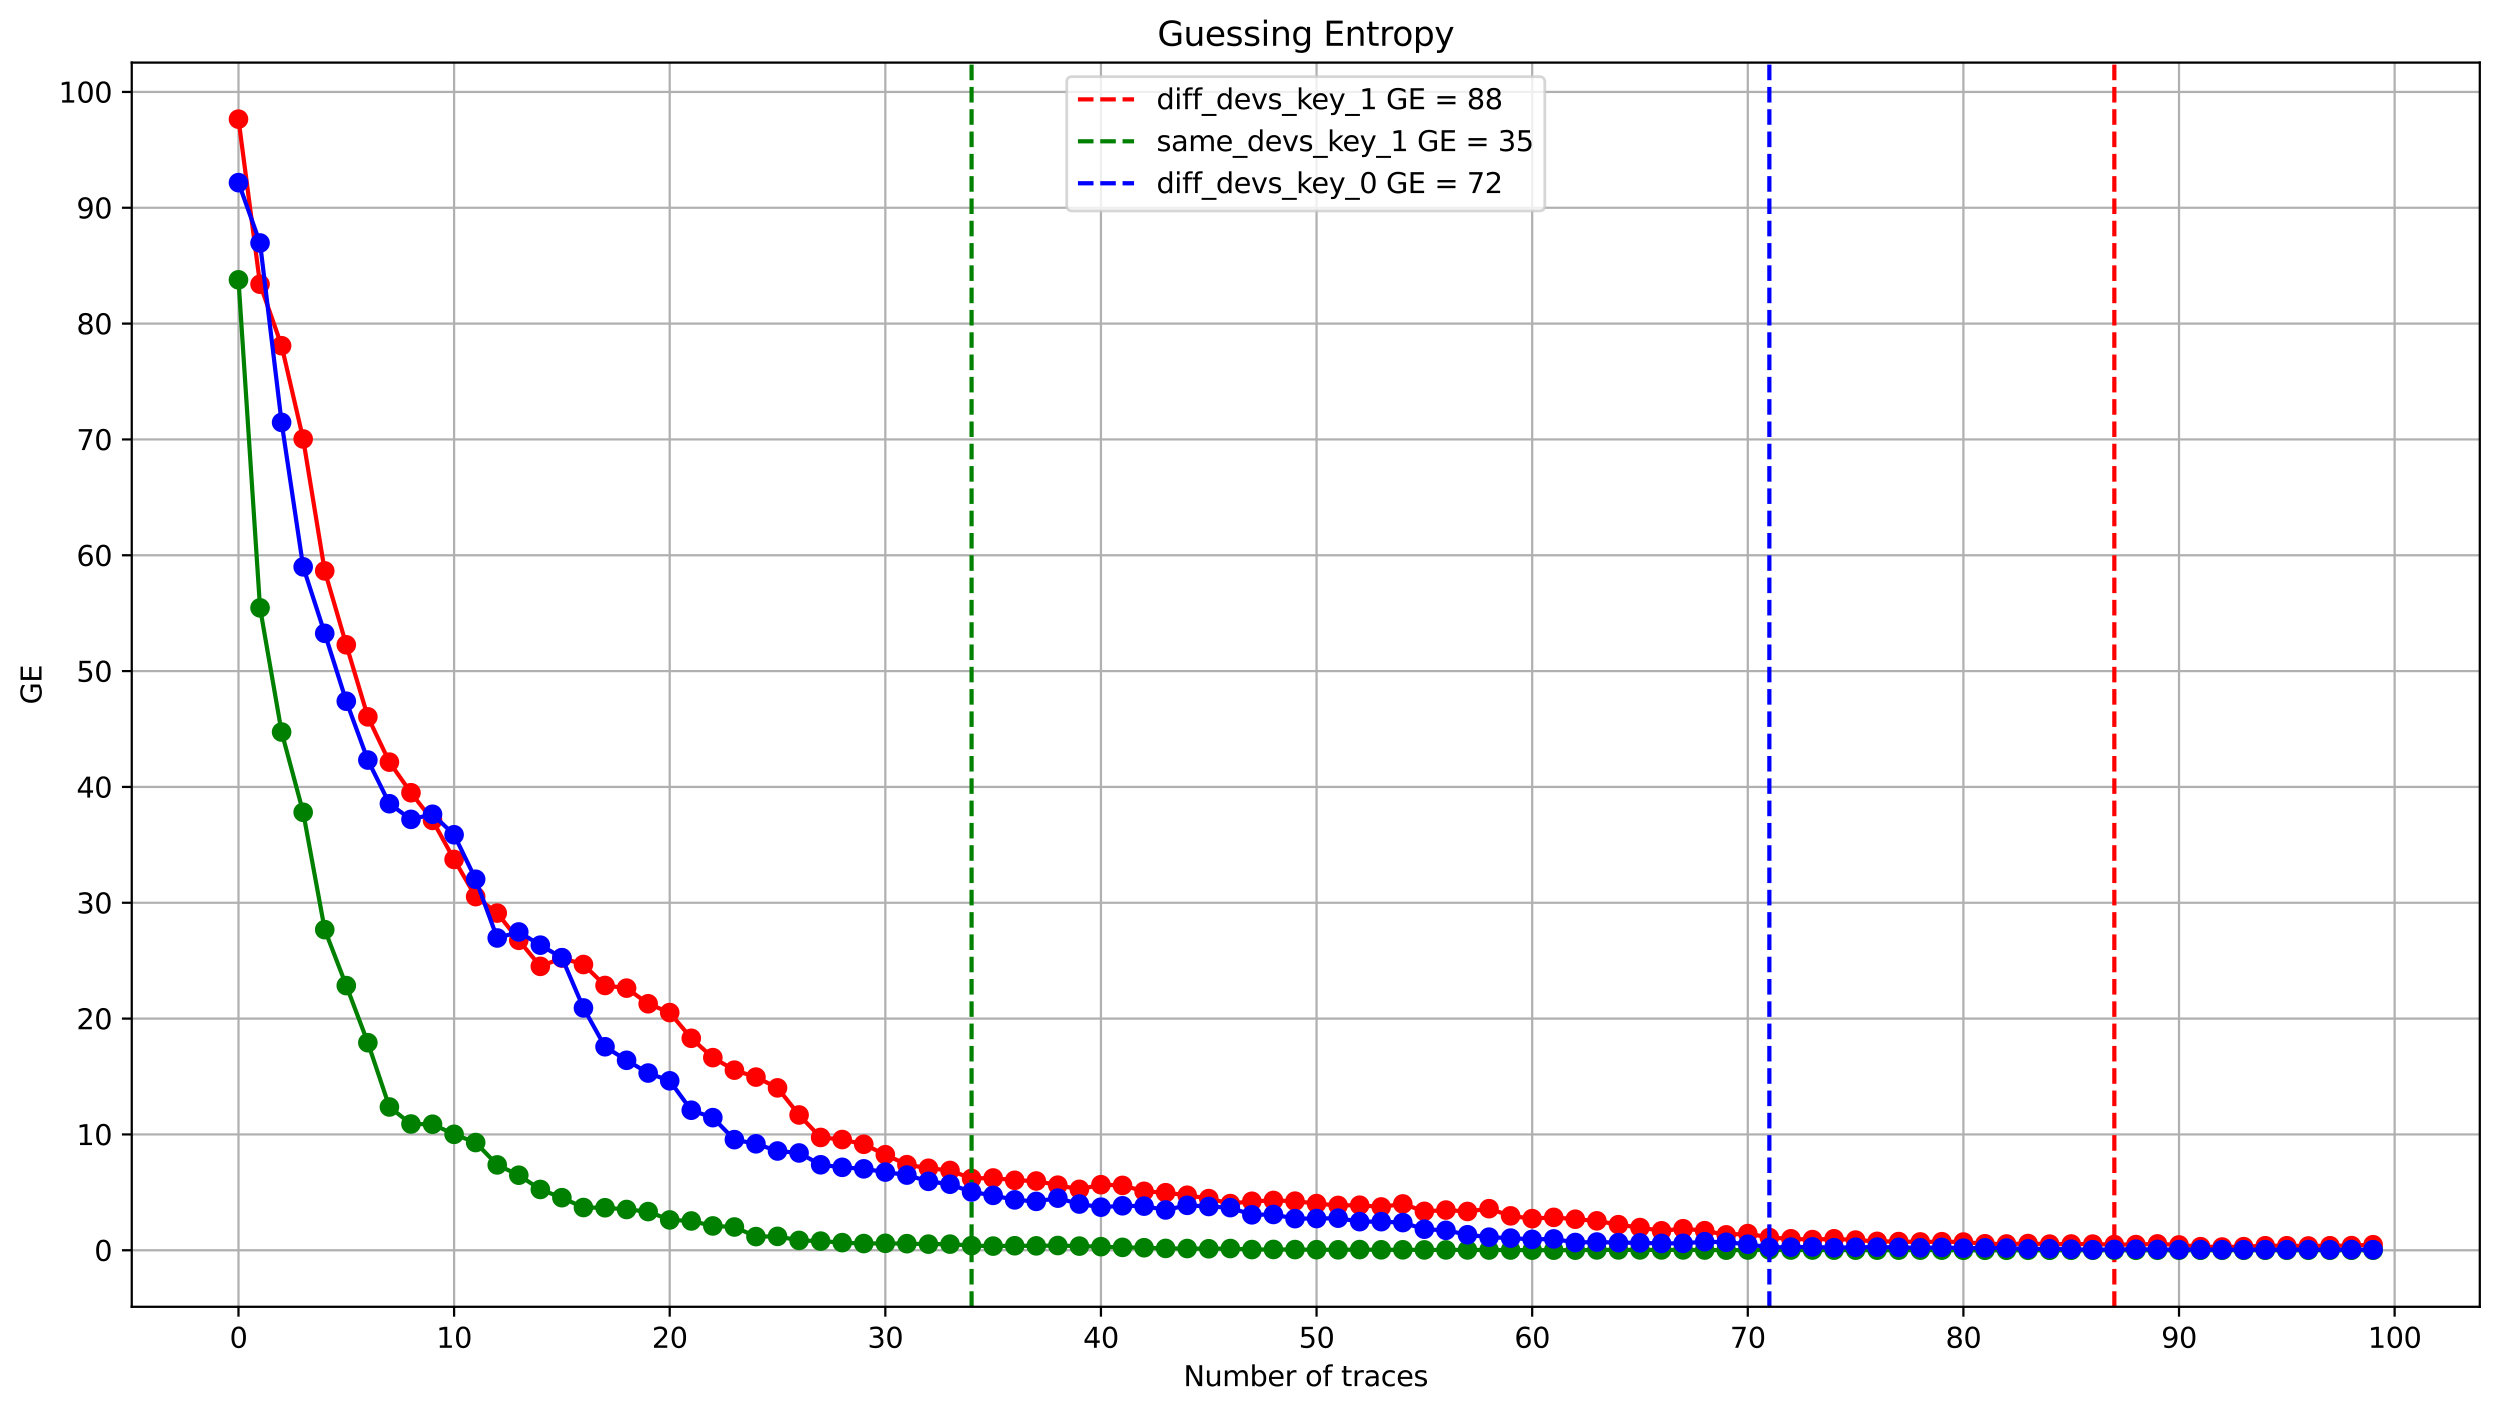 <?xml version="1.0" encoding="utf-8" standalone="no"?>
<!DOCTYPE svg PUBLIC "-//W3C//DTD SVG 1.1//EN"
  "http://www.w3.org/Graphics/SVG/1.1/DTD/svg11.dtd">
<svg xmlns:xlink="http://www.w3.org/1999/xlink" width="891.166pt" height="503.394pt" viewBox="0 0 891.166 503.394" xmlns="http://www.w3.org/2000/svg" version="1.1">
 <defs>
  <style type="text/css">*{stroke-linejoin: round; stroke-linecap: butt}</style>
 </defs>
 <g id="figure_1">
  <g id="patch_1">
   <path d="M 0 503.394 
L 891.166 503.394 
L 891.166 0 
L 0 0 
z
" style="fill: #ffffff"/>
  </g>
  <g id="axes_1">
   <g id="patch_2">
    <path d="M 46.966 465.838 
L 883.966 465.838 
L 883.966 22.318 
L 46.966 22.318 
z
" style="fill: #ffffff"/>
   </g>
   <g id="matplotlib.axis_1">
    <g id="xtick_1">
     <g id="line2d_1">
      <path d="M 85.011 465.838 
L 85.011 22.318 
" clip-path="url(#p183ac1db19)" style="fill: none; stroke: #b0b0b0; stroke-width: 0.8; stroke-linecap: square"/>
     </g>
     <g id="line2d_2">
      <defs>
       <path id="m25a4b901f1" d="M 0 0 
L 0 3.5 
" style="stroke: #000000; stroke-width: 0.8"/>
      </defs>
      <g>
       <use xlink:href="#m25a4b901f1" x="85.011" y="465.838" style="stroke: #000000; stroke-width: 0.8"/>
      </g>
     </g>
     <g id="text_1">
      <!-- 0 -->
      <g transform="translate(81.83 480.437) scale(0.1 -0.1)">
       <defs>
        <path id="DejaVuSans-30" d="M 2034 4250 
Q 1547 4250 1301 3770 
Q 1056 3291 1056 2328 
Q 1056 1369 1301 889 
Q 1547 409 2034 409 
Q 2525 409 2770 889 
Q 3016 1369 3016 2328 
Q 3016 3291 2770 3770 
Q 2525 4250 2034 4250 
z
M 2034 4750 
Q 2819 4750 3233 4129 
Q 3647 3509 3647 2328 
Q 3647 1150 3233 529 
Q 2819 -91 2034 -91 
Q 1250 -91 836 529 
Q 422 1150 422 2328 
Q 422 3509 836 4129 
Q 1250 4750 2034 4750 
z
" transform="scale(0.016)"/>
       </defs>
       <use xlink:href="#DejaVuSans-30"/>
      </g>
     </g>
    </g>
    <g id="xtick_2">
     <g id="line2d_3">
      <path d="M 161.871 465.838 
L 161.871 22.318 
" clip-path="url(#p183ac1db19)" style="fill: none; stroke: #b0b0b0; stroke-width: 0.8; stroke-linecap: square"/>
     </g>
     <g id="line2d_4">
      <g>
       <use xlink:href="#m25a4b901f1" x="161.871" y="465.838" style="stroke: #000000; stroke-width: 0.8"/>
      </g>
     </g>
     <g id="text_2">
      <!-- 10 -->
      <g transform="translate(155.508 480.437) scale(0.1 -0.1)">
       <defs>
        <path id="DejaVuSans-31" d="M 794 531 
L 1825 531 
L 1825 4091 
L 703 3866 
L 703 4441 
L 1819 4666 
L 2450 4666 
L 2450 531 
L 3481 531 
L 3481 0 
L 794 0 
L 794 531 
z
" transform="scale(0.016)"/>
       </defs>
       <use xlink:href="#DejaVuSans-31"/>
       <use xlink:href="#DejaVuSans-30" x="63.623"/>
      </g>
     </g>
    </g>
    <g id="xtick_3">
     <g id="line2d_5">
      <path d="M 238.73 465.838 
L 238.73 22.318 
" clip-path="url(#p183ac1db19)" style="fill: none; stroke: #b0b0b0; stroke-width: 0.8; stroke-linecap: square"/>
     </g>
     <g id="line2d_6">
      <g>
       <use xlink:href="#m25a4b901f1" x="238.73" y="465.838" style="stroke: #000000; stroke-width: 0.8"/>
      </g>
     </g>
     <g id="text_3">
      <!-- 20 -->
      <g transform="translate(232.368 480.437) scale(0.1 -0.1)">
       <defs>
        <path id="DejaVuSans-32" d="M 1228 531 
L 3431 531 
L 3431 0 
L 469 0 
L 469 531 
Q 828 903 1448 1529 
Q 2069 2156 2228 2338 
Q 2531 2678 2651 2914 
Q 2772 3150 2772 3378 
Q 2772 3750 2511 3984 
Q 2250 4219 1831 4219 
Q 1534 4219 1204 4116 
Q 875 4013 500 3803 
L 500 4441 
Q 881 4594 1212 4672 
Q 1544 4750 1819 4750 
Q 2544 4750 2975 4387 
Q 3406 4025 3406 3419 
Q 3406 3131 3298 2873 
Q 3191 2616 2906 2266 
Q 2828 2175 2409 1742 
Q 1991 1309 1228 531 
z
" transform="scale(0.016)"/>
       </defs>
       <use xlink:href="#DejaVuSans-32"/>
       <use xlink:href="#DejaVuSans-30" x="63.623"/>
      </g>
     </g>
    </g>
    <g id="xtick_4">
     <g id="line2d_7">
      <path d="M 315.59 465.838 
L 315.59 22.318 
" clip-path="url(#p183ac1db19)" style="fill: none; stroke: #b0b0b0; stroke-width: 0.8; stroke-linecap: square"/>
     </g>
     <g id="line2d_8">
      <g>
       <use xlink:href="#m25a4b901f1" x="315.59" y="465.838" style="stroke: #000000; stroke-width: 0.8"/>
      </g>
     </g>
     <g id="text_4">
      <!-- 30 -->
      <g transform="translate(309.227 480.437) scale(0.1 -0.1)">
       <defs>
        <path id="DejaVuSans-33" d="M 2597 2516 
Q 3050 2419 3304 2112 
Q 3559 1806 3559 1356 
Q 3559 666 3084 287 
Q 2609 -91 1734 -91 
Q 1441 -91 1130 -33 
Q 819 25 488 141 
L 488 750 
Q 750 597 1062 519 
Q 1375 441 1716 441 
Q 2309 441 2620 675 
Q 2931 909 2931 1356 
Q 2931 1769 2642 2001 
Q 2353 2234 1838 2234 
L 1294 2234 
L 1294 2753 
L 1863 2753 
Q 2328 2753 2575 2939 
Q 2822 3125 2822 3475 
Q 2822 3834 2567 4026 
Q 2313 4219 1838 4219 
Q 1578 4219 1281 4162 
Q 984 4106 628 3988 
L 628 4550 
Q 988 4650 1302 4700 
Q 1616 4750 1894 4750 
Q 2613 4750 3031 4423 
Q 3450 4097 3450 3541 
Q 3450 3153 3228 2886 
Q 3006 2619 2597 2516 
z
" transform="scale(0.016)"/>
       </defs>
       <use xlink:href="#DejaVuSans-33"/>
       <use xlink:href="#DejaVuSans-30" x="63.623"/>
      </g>
     </g>
    </g>
    <g id="xtick_5">
     <g id="line2d_9">
      <path d="M 392.449 465.838 
L 392.449 22.318 
" clip-path="url(#p183ac1db19)" style="fill: none; stroke: #b0b0b0; stroke-width: 0.8; stroke-linecap: square"/>
     </g>
     <g id="line2d_10">
      <g>
       <use xlink:href="#m25a4b901f1" x="392.449" y="465.838" style="stroke: #000000; stroke-width: 0.8"/>
      </g>
     </g>
     <g id="text_5">
      <!-- 40 -->
      <g transform="translate(386.087 480.437) scale(0.1 -0.1)">
       <defs>
        <path id="DejaVuSans-34" d="M 2419 4116 
L 825 1625 
L 2419 1625 
L 2419 4116 
z
M 2253 4666 
L 3047 4666 
L 3047 1625 
L 3713 1625 
L 3713 1100 
L 3047 1100 
L 3047 0 
L 2419 0 
L 2419 1100 
L 313 1100 
L 313 1709 
L 2253 4666 
z
" transform="scale(0.016)"/>
       </defs>
       <use xlink:href="#DejaVuSans-34"/>
       <use xlink:href="#DejaVuSans-30" x="63.623"/>
      </g>
     </g>
    </g>
    <g id="xtick_6">
     <g id="line2d_11">
      <path d="M 469.309 465.838 
L 469.309 22.318 
" clip-path="url(#p183ac1db19)" style="fill: none; stroke: #b0b0b0; stroke-width: 0.8; stroke-linecap: square"/>
     </g>
     <g id="line2d_12">
      <g>
       <use xlink:href="#m25a4b901f1" x="469.309" y="465.838" style="stroke: #000000; stroke-width: 0.8"/>
      </g>
     </g>
     <g id="text_6">
      <!-- 50 -->
      <g transform="translate(462.946 480.437) scale(0.1 -0.1)">
       <defs>
        <path id="DejaVuSans-35" d="M 691 4666 
L 3169 4666 
L 3169 4134 
L 1269 4134 
L 1269 2991 
Q 1406 3038 1543 3061 
Q 1681 3084 1819 3084 
Q 2600 3084 3056 2656 
Q 3513 2228 3513 1497 
Q 3513 744 3044 326 
Q 2575 -91 1722 -91 
Q 1428 -91 1123 -41 
Q 819 9 494 109 
L 494 744 
Q 775 591 1075 516 
Q 1375 441 1709 441 
Q 2250 441 2565 725 
Q 2881 1009 2881 1497 
Q 2881 1984 2565 2268 
Q 2250 2553 1709 2553 
Q 1456 2553 1204 2497 
Q 953 2441 691 2322 
L 691 4666 
z
" transform="scale(0.016)"/>
       </defs>
       <use xlink:href="#DejaVuSans-35"/>
       <use xlink:href="#DejaVuSans-30" x="63.623"/>
      </g>
     </g>
    </g>
    <g id="xtick_7">
     <g id="line2d_13">
      <path d="M 546.168 465.838 
L 546.168 22.318 
" clip-path="url(#p183ac1db19)" style="fill: none; stroke: #b0b0b0; stroke-width: 0.8; stroke-linecap: square"/>
     </g>
     <g id="line2d_14">
      <g>
       <use xlink:href="#m25a4b901f1" x="546.168" y="465.838" style="stroke: #000000; stroke-width: 0.8"/>
      </g>
     </g>
     <g id="text_7">
      <!-- 60 -->
      <g transform="translate(539.806 480.437) scale(0.1 -0.1)">
       <defs>
        <path id="DejaVuSans-36" d="M 2113 2584 
Q 1688 2584 1439 2293 
Q 1191 2003 1191 1497 
Q 1191 994 1439 701 
Q 1688 409 2113 409 
Q 2538 409 2786 701 
Q 3034 994 3034 1497 
Q 3034 2003 2786 2293 
Q 2538 2584 2113 2584 
z
M 3366 4563 
L 3366 3988 
Q 3128 4100 2886 4159 
Q 2644 4219 2406 4219 
Q 1781 4219 1451 3797 
Q 1122 3375 1075 2522 
Q 1259 2794 1537 2939 
Q 1816 3084 2150 3084 
Q 2853 3084 3261 2657 
Q 3669 2231 3669 1497 
Q 3669 778 3244 343 
Q 2819 -91 2113 -91 
Q 1303 -91 875 529 
Q 447 1150 447 2328 
Q 447 3434 972 4092 
Q 1497 4750 2381 4750 
Q 2619 4750 2861 4703 
Q 3103 4656 3366 4563 
z
" transform="scale(0.016)"/>
       </defs>
       <use xlink:href="#DejaVuSans-36"/>
       <use xlink:href="#DejaVuSans-30" x="63.623"/>
      </g>
     </g>
    </g>
    <g id="xtick_8">
     <g id="line2d_15">
      <path d="M 623.028 465.838 
L 623.028 22.318 
" clip-path="url(#p183ac1db19)" style="fill: none; stroke: #b0b0b0; stroke-width: 0.8; stroke-linecap: square"/>
     </g>
     <g id="line2d_16">
      <g>
       <use xlink:href="#m25a4b901f1" x="623.028" y="465.838" style="stroke: #000000; stroke-width: 0.8"/>
      </g>
     </g>
     <g id="text_8">
      <!-- 70 -->
      <g transform="translate(616.665 480.437) scale(0.1 -0.1)">
       <defs>
        <path id="DejaVuSans-37" d="M 525 4666 
L 3525 4666 
L 3525 4397 
L 1831 0 
L 1172 0 
L 2766 4134 
L 525 4134 
L 525 4666 
z
" transform="scale(0.016)"/>
       </defs>
       <use xlink:href="#DejaVuSans-37"/>
       <use xlink:href="#DejaVuSans-30" x="63.623"/>
      </g>
     </g>
    </g>
    <g id="xtick_9">
     <g id="line2d_17">
      <path d="M 699.887 465.838 
L 699.887 22.318 
" clip-path="url(#p183ac1db19)" style="fill: none; stroke: #b0b0b0; stroke-width: 0.8; stroke-linecap: square"/>
     </g>
     <g id="line2d_18">
      <g>
       <use xlink:href="#m25a4b901f1" x="699.887" y="465.838" style="stroke: #000000; stroke-width: 0.8"/>
      </g>
     </g>
     <g id="text_9">
      <!-- 80 -->
      <g transform="translate(693.525 480.437) scale(0.1 -0.1)">
       <defs>
        <path id="DejaVuSans-38" d="M 2034 2216 
Q 1584 2216 1326 1975 
Q 1069 1734 1069 1313 
Q 1069 891 1326 650 
Q 1584 409 2034 409 
Q 2484 409 2743 651 
Q 3003 894 3003 1313 
Q 3003 1734 2745 1975 
Q 2488 2216 2034 2216 
z
M 1403 2484 
Q 997 2584 770 2862 
Q 544 3141 544 3541 
Q 544 4100 942 4425 
Q 1341 4750 2034 4750 
Q 2731 4750 3128 4425 
Q 3525 4100 3525 3541 
Q 3525 3141 3298 2862 
Q 3072 2584 2669 2484 
Q 3125 2378 3379 2068 
Q 3634 1759 3634 1313 
Q 3634 634 3220 271 
Q 2806 -91 2034 -91 
Q 1263 -91 848 271 
Q 434 634 434 1313 
Q 434 1759 690 2068 
Q 947 2378 1403 2484 
z
M 1172 3481 
Q 1172 3119 1398 2916 
Q 1625 2713 2034 2713 
Q 2441 2713 2670 2916 
Q 2900 3119 2900 3481 
Q 2900 3844 2670 4047 
Q 2441 4250 2034 4250 
Q 1625 4250 1398 4047 
Q 1172 3844 1172 3481 
z
" transform="scale(0.016)"/>
       </defs>
       <use xlink:href="#DejaVuSans-38"/>
       <use xlink:href="#DejaVuSans-30" x="63.623"/>
      </g>
     </g>
    </g>
    <g id="xtick_10">
     <g id="line2d_19">
      <path d="M 776.747 465.838 
L 776.747 22.318 
" clip-path="url(#p183ac1db19)" style="fill: none; stroke: #b0b0b0; stroke-width: 0.8; stroke-linecap: square"/>
     </g>
     <g id="line2d_20">
      <g>
       <use xlink:href="#m25a4b901f1" x="776.747" y="465.838" style="stroke: #000000; stroke-width: 0.8"/>
      </g>
     </g>
     <g id="text_10">
      <!-- 90 -->
      <g transform="translate(770.384 480.437) scale(0.1 -0.1)">
       <defs>
        <path id="DejaVuSans-39" d="M 703 97 
L 703 672 
Q 941 559 1184 500 
Q 1428 441 1663 441 
Q 2288 441 2617 861 
Q 2947 1281 2994 2138 
Q 2813 1869 2534 1725 
Q 2256 1581 1919 1581 
Q 1219 1581 811 2004 
Q 403 2428 403 3163 
Q 403 3881 828 4315 
Q 1253 4750 1959 4750 
Q 2769 4750 3195 4129 
Q 3622 3509 3622 2328 
Q 3622 1225 3098 567 
Q 2575 -91 1691 -91 
Q 1453 -91 1209 -44 
Q 966 3 703 97 
z
M 1959 2075 
Q 2384 2075 2632 2365 
Q 2881 2656 2881 3163 
Q 2881 3666 2632 3958 
Q 2384 4250 1959 4250 
Q 1534 4250 1286 3958 
Q 1038 3666 1038 3163 
Q 1038 2656 1286 2365 
Q 1534 2075 1959 2075 
z
" transform="scale(0.016)"/>
       </defs>
       <use xlink:href="#DejaVuSans-39"/>
       <use xlink:href="#DejaVuSans-30" x="63.623"/>
      </g>
     </g>
    </g>
    <g id="xtick_11">
     <g id="line2d_21">
      <path d="M 853.606 465.838 
L 853.606 22.318 
" clip-path="url(#p183ac1db19)" style="fill: none; stroke: #b0b0b0; stroke-width: 0.8; stroke-linecap: square"/>
     </g>
     <g id="line2d_22">
      <g>
       <use xlink:href="#m25a4b901f1" x="853.606" y="465.838" style="stroke: #000000; stroke-width: 0.8"/>
      </g>
     </g>
     <g id="text_11">
      <!-- 100 -->
      <g transform="translate(844.062 480.437) scale(0.1 -0.1)">
       <use xlink:href="#DejaVuSans-31"/>
       <use xlink:href="#DejaVuSans-30" x="63.623"/>
       <use xlink:href="#DejaVuSans-30" x="127.246"/>
      </g>
     </g>
    </g>
    <g id="text_12">
     <!-- Number of traces -->
     <g transform="translate(421.872 494.115) scale(0.1 -0.1)">
      <defs>
       <path id="DejaVuSans-4e" d="M 628 4666 
L 1478 4666 
L 3547 763 
L 3547 4666 
L 4159 4666 
L 4159 0 
L 3309 0 
L 1241 3903 
L 1241 0 
L 628 0 
L 628 4666 
z
" transform="scale(0.016)"/>
       <path id="DejaVuSans-75" d="M 544 1381 
L 544 3500 
L 1119 3500 
L 1119 1403 
Q 1119 906 1312 657 
Q 1506 409 1894 409 
Q 2359 409 2629 706 
Q 2900 1003 2900 1516 
L 2900 3500 
L 3475 3500 
L 3475 0 
L 2900 0 
L 2900 538 
Q 2691 219 2414 64 
Q 2138 -91 1772 -91 
Q 1169 -91 856 284 
Q 544 659 544 1381 
z
M 1991 3584 
L 1991 3584 
z
" transform="scale(0.016)"/>
       <path id="DejaVuSans-6d" d="M 3328 2828 
Q 3544 3216 3844 3400 
Q 4144 3584 4550 3584 
Q 5097 3584 5394 3201 
Q 5691 2819 5691 2113 
L 5691 0 
L 5113 0 
L 5113 2094 
Q 5113 2597 4934 2840 
Q 4756 3084 4391 3084 
Q 3944 3084 3684 2787 
Q 3425 2491 3425 1978 
L 3425 0 
L 2847 0 
L 2847 2094 
Q 2847 2600 2669 2842 
Q 2491 3084 2119 3084 
Q 1678 3084 1418 2786 
Q 1159 2488 1159 1978 
L 1159 0 
L 581 0 
L 581 3500 
L 1159 3500 
L 1159 2956 
Q 1356 3278 1631 3431 
Q 1906 3584 2284 3584 
Q 2666 3584 2933 3390 
Q 3200 3197 3328 2828 
z
" transform="scale(0.016)"/>
       <path id="DejaVuSans-62" d="M 3116 1747 
Q 3116 2381 2855 2742 
Q 2594 3103 2138 3103 
Q 1681 3103 1420 2742 
Q 1159 2381 1159 1747 
Q 1159 1113 1420 752 
Q 1681 391 2138 391 
Q 2594 391 2855 752 
Q 3116 1113 3116 1747 
z
M 1159 2969 
Q 1341 3281 1617 3432 
Q 1894 3584 2278 3584 
Q 2916 3584 3314 3078 
Q 3713 2572 3713 1747 
Q 3713 922 3314 415 
Q 2916 -91 2278 -91 
Q 1894 -91 1617 61 
Q 1341 213 1159 525 
L 1159 0 
L 581 0 
L 581 4863 
L 1159 4863 
L 1159 2969 
z
" transform="scale(0.016)"/>
       <path id="DejaVuSans-65" d="M 3597 1894 
L 3597 1613 
L 953 1613 
Q 991 1019 1311 708 
Q 1631 397 2203 397 
Q 2534 397 2845 478 
Q 3156 559 3463 722 
L 3463 178 
Q 3153 47 2828 -22 
Q 2503 -91 2169 -91 
Q 1331 -91 842 396 
Q 353 884 353 1716 
Q 353 2575 817 3079 
Q 1281 3584 2069 3584 
Q 2775 3584 3186 3129 
Q 3597 2675 3597 1894 
z
M 3022 2063 
Q 3016 2534 2758 2815 
Q 2500 3097 2075 3097 
Q 1594 3097 1305 2825 
Q 1016 2553 972 2059 
L 3022 2063 
z
" transform="scale(0.016)"/>
       <path id="DejaVuSans-72" d="M 2631 2963 
Q 2534 3019 2420 3045 
Q 2306 3072 2169 3072 
Q 1681 3072 1420 2755 
Q 1159 2438 1159 1844 
L 1159 0 
L 581 0 
L 581 3500 
L 1159 3500 
L 1159 2956 
Q 1341 3275 1631 3429 
Q 1922 3584 2338 3584 
Q 2397 3584 2469 3576 
Q 2541 3569 2628 3553 
L 2631 2963 
z
" transform="scale(0.016)"/>
       <path id="DejaVuSans-20" transform="scale(0.016)"/>
       <path id="DejaVuSans-6f" d="M 1959 3097 
Q 1497 3097 1228 2736 
Q 959 2375 959 1747 
Q 959 1119 1226 758 
Q 1494 397 1959 397 
Q 2419 397 2687 759 
Q 2956 1122 2956 1747 
Q 2956 2369 2687 2733 
Q 2419 3097 1959 3097 
z
M 1959 3584 
Q 2709 3584 3137 3096 
Q 3566 2609 3566 1747 
Q 3566 888 3137 398 
Q 2709 -91 1959 -91 
Q 1206 -91 779 398 
Q 353 888 353 1747 
Q 353 2609 779 3096 
Q 1206 3584 1959 3584 
z
" transform="scale(0.016)"/>
       <path id="DejaVuSans-66" d="M 2375 4863 
L 2375 4384 
L 1825 4384 
Q 1516 4384 1395 4259 
Q 1275 4134 1275 3809 
L 1275 3500 
L 2222 3500 
L 2222 3053 
L 1275 3053 
L 1275 0 
L 697 0 
L 697 3053 
L 147 3053 
L 147 3500 
L 697 3500 
L 697 3744 
Q 697 4328 969 4595 
Q 1241 4863 1831 4863 
L 2375 4863 
z
" transform="scale(0.016)"/>
       <path id="DejaVuSans-74" d="M 1172 4494 
L 1172 3500 
L 2356 3500 
L 2356 3053 
L 1172 3053 
L 1172 1153 
Q 1172 725 1289 603 
Q 1406 481 1766 481 
L 2356 481 
L 2356 0 
L 1766 0 
Q 1100 0 847 248 
Q 594 497 594 1153 
L 594 3053 
L 172 3053 
L 172 3500 
L 594 3500 
L 594 4494 
L 1172 4494 
z
" transform="scale(0.016)"/>
       <path id="DejaVuSans-61" d="M 2194 1759 
Q 1497 1759 1228 1600 
Q 959 1441 959 1056 
Q 959 750 1161 570 
Q 1363 391 1709 391 
Q 2188 391 2477 730 
Q 2766 1069 2766 1631 
L 2766 1759 
L 2194 1759 
z
M 3341 1997 
L 3341 0 
L 2766 0 
L 2766 531 
Q 2569 213 2275 61 
Q 1981 -91 1556 -91 
Q 1019 -91 701 211 
Q 384 513 384 1019 
Q 384 1609 779 1909 
Q 1175 2209 1959 2209 
L 2766 2209 
L 2766 2266 
Q 2766 2663 2505 2880 
Q 2244 3097 1772 3097 
Q 1472 3097 1187 3025 
Q 903 2953 641 2809 
L 641 3341 
Q 956 3463 1253 3523 
Q 1550 3584 1831 3584 
Q 2591 3584 2966 3190 
Q 3341 2797 3341 1997 
z
" transform="scale(0.016)"/>
       <path id="DejaVuSans-63" d="M 3122 3366 
L 3122 2828 
Q 2878 2963 2633 3030 
Q 2388 3097 2138 3097 
Q 1578 3097 1268 2742 
Q 959 2388 959 1747 
Q 959 1106 1268 751 
Q 1578 397 2138 397 
Q 2388 397 2633 464 
Q 2878 531 3122 666 
L 3122 134 
Q 2881 22 2623 -34 
Q 2366 -91 2075 -91 
Q 1284 -91 818 406 
Q 353 903 353 1747 
Q 353 2603 823 3093 
Q 1294 3584 2113 3584 
Q 2378 3584 2631 3529 
Q 2884 3475 3122 3366 
z
" transform="scale(0.016)"/>
       <path id="DejaVuSans-73" d="M 2834 3397 
L 2834 2853 
Q 2591 2978 2328 3040 
Q 2066 3103 1784 3103 
Q 1356 3103 1142 2972 
Q 928 2841 928 2578 
Q 928 2378 1081 2264 
Q 1234 2150 1697 2047 
L 1894 2003 
Q 2506 1872 2764 1633 
Q 3022 1394 3022 966 
Q 3022 478 2636 193 
Q 2250 -91 1575 -91 
Q 1294 -91 989 -36 
Q 684 19 347 128 
L 347 722 
Q 666 556 975 473 
Q 1284 391 1588 391 
Q 1994 391 2212 530 
Q 2431 669 2431 922 
Q 2431 1156 2273 1281 
Q 2116 1406 1581 1522 
L 1381 1569 
Q 847 1681 609 1914 
Q 372 2147 372 2553 
Q 372 3047 722 3315 
Q 1072 3584 1716 3584 
Q 2034 3584 2315 3537 
Q 2597 3491 2834 3397 
z
" transform="scale(0.016)"/>
      </defs>
      <use xlink:href="#DejaVuSans-4e"/>
      <use xlink:href="#DejaVuSans-75" x="74.805"/>
      <use xlink:href="#DejaVuSans-6d" x="138.184"/>
      <use xlink:href="#DejaVuSans-62" x="235.596"/>
      <use xlink:href="#DejaVuSans-65" x="299.072"/>
      <use xlink:href="#DejaVuSans-72" x="360.596"/>
      <use xlink:href="#DejaVuSans-20" x="401.709"/>
      <use xlink:href="#DejaVuSans-6f" x="433.496"/>
      <use xlink:href="#DejaVuSans-66" x="494.678"/>
      <use xlink:href="#DejaVuSans-20" x="529.883"/>
      <use xlink:href="#DejaVuSans-74" x="561.67"/>
      <use xlink:href="#DejaVuSans-72" x="600.879"/>
      <use xlink:href="#DejaVuSans-61" x="641.992"/>
      <use xlink:href="#DejaVuSans-63" x="703.271"/>
      <use xlink:href="#DejaVuSans-65" x="758.252"/>
      <use xlink:href="#DejaVuSans-73" x="819.775"/>
     </g>
    </g>
   </g>
   <g id="matplotlib.axis_2">
    <g id="ytick_1">
     <g id="line2d_23">
      <path d="M 46.966 445.678 
L 883.966 445.678 
" clip-path="url(#p183ac1db19)" style="fill: none; stroke: #b0b0b0; stroke-width: 0.8; stroke-linecap: square"/>
     </g>
     <g id="line2d_24">
      <defs>
       <path id="mcea05a61fb" d="M 0 0 
L -3.5 0 
" style="stroke: #000000; stroke-width: 0.8"/>
      </defs>
      <g>
       <use xlink:href="#mcea05a61fb" x="46.966" y="445.678" style="stroke: #000000; stroke-width: 0.8"/>
      </g>
     </g>
     <g id="text_13">
      <!-- 0 -->
      <g transform="translate(33.603 449.477) scale(0.1 -0.1)">
       <use xlink:href="#DejaVuSans-30"/>
      </g>
     </g>
    </g>
    <g id="ytick_2">
     <g id="line2d_25">
      <path d="M 46.966 404.388 
L 883.966 404.388 
" clip-path="url(#p183ac1db19)" style="fill: none; stroke: #b0b0b0; stroke-width: 0.8; stroke-linecap: square"/>
     </g>
     <g id="line2d_26">
      <g>
       <use xlink:href="#mcea05a61fb" x="46.966" y="404.388" style="stroke: #000000; stroke-width: 0.8"/>
      </g>
     </g>
     <g id="text_14">
      <!-- 10 -->
      <g transform="translate(27.241 408.187) scale(0.1 -0.1)">
       <use xlink:href="#DejaVuSans-31"/>
       <use xlink:href="#DejaVuSans-30" x="63.623"/>
      </g>
     </g>
    </g>
    <g id="ytick_3">
     <g id="line2d_27">
      <path d="M 46.966 363.097 
L 883.966 363.097 
" clip-path="url(#p183ac1db19)" style="fill: none; stroke: #b0b0b0; stroke-width: 0.8; stroke-linecap: square"/>
     </g>
     <g id="line2d_28">
      <g>
       <use xlink:href="#mcea05a61fb" x="46.966" y="363.097" style="stroke: #000000; stroke-width: 0.8"/>
      </g>
     </g>
     <g id="text_15">
      <!-- 20 -->
      <g transform="translate(27.241 366.897) scale(0.1 -0.1)">
       <use xlink:href="#DejaVuSans-32"/>
       <use xlink:href="#DejaVuSans-30" x="63.623"/>
      </g>
     </g>
    </g>
    <g id="ytick_4">
     <g id="line2d_29">
      <path d="M 46.966 321.807 
L 883.966 321.807 
" clip-path="url(#p183ac1db19)" style="fill: none; stroke: #b0b0b0; stroke-width: 0.8; stroke-linecap: square"/>
     </g>
     <g id="line2d_30">
      <g>
       <use xlink:href="#mcea05a61fb" x="46.966" y="321.807" style="stroke: #000000; stroke-width: 0.8"/>
      </g>
     </g>
     <g id="text_16">
      <!-- 30 -->
      <g transform="translate(27.241 325.606) scale(0.1 -0.1)">
       <use xlink:href="#DejaVuSans-33"/>
       <use xlink:href="#DejaVuSans-30" x="63.623"/>
      </g>
     </g>
    </g>
    <g id="ytick_5">
     <g id="line2d_31">
      <path d="M 46.966 280.517 
L 883.966 280.517 
" clip-path="url(#p183ac1db19)" style="fill: none; stroke: #b0b0b0; stroke-width: 0.8; stroke-linecap: square"/>
     </g>
     <g id="line2d_32">
      <g>
       <use xlink:href="#mcea05a61fb" x="46.966" y="280.517" style="stroke: #000000; stroke-width: 0.8"/>
      </g>
     </g>
     <g id="text_17">
      <!-- 40 -->
      <g transform="translate(27.241 284.316) scale(0.1 -0.1)">
       <use xlink:href="#DejaVuSans-34"/>
       <use xlink:href="#DejaVuSans-30" x="63.623"/>
      </g>
     </g>
    </g>
    <g id="ytick_6">
     <g id="line2d_33">
      <path d="M 46.966 239.227 
L 883.966 239.227 
" clip-path="url(#p183ac1db19)" style="fill: none; stroke: #b0b0b0; stroke-width: 0.8; stroke-linecap: square"/>
     </g>
     <g id="line2d_34">
      <g>
       <use xlink:href="#mcea05a61fb" x="46.966" y="239.227" style="stroke: #000000; stroke-width: 0.8"/>
      </g>
     </g>
     <g id="text_18">
      <!-- 50 -->
      <g transform="translate(27.241 243.026) scale(0.1 -0.1)">
       <use xlink:href="#DejaVuSans-35"/>
       <use xlink:href="#DejaVuSans-30" x="63.623"/>
      </g>
     </g>
    </g>
    <g id="ytick_7">
     <g id="line2d_35">
      <path d="M 46.966 197.936 
L 883.966 197.936 
" clip-path="url(#p183ac1db19)" style="fill: none; stroke: #b0b0b0; stroke-width: 0.8; stroke-linecap: square"/>
     </g>
     <g id="line2d_36">
      <g>
       <use xlink:href="#mcea05a61fb" x="46.966" y="197.936" style="stroke: #000000; stroke-width: 0.8"/>
      </g>
     </g>
     <g id="text_19">
      <!-- 60 -->
      <g transform="translate(27.241 201.735) scale(0.1 -0.1)">
       <use xlink:href="#DejaVuSans-36"/>
       <use xlink:href="#DejaVuSans-30" x="63.623"/>
      </g>
     </g>
    </g>
    <g id="ytick_8">
     <g id="line2d_37">
      <path d="M 46.966 156.646 
L 883.966 156.646 
" clip-path="url(#p183ac1db19)" style="fill: none; stroke: #b0b0b0; stroke-width: 0.8; stroke-linecap: square"/>
     </g>
     <g id="line2d_38">
      <g>
       <use xlink:href="#mcea05a61fb" x="46.966" y="156.646" style="stroke: #000000; stroke-width: 0.8"/>
      </g>
     </g>
     <g id="text_20">
      <!-- 70 -->
      <g transform="translate(27.241 160.445) scale(0.1 -0.1)">
       <use xlink:href="#DejaVuSans-37"/>
       <use xlink:href="#DejaVuSans-30" x="63.623"/>
      </g>
     </g>
    </g>
    <g id="ytick_9">
     <g id="line2d_39">
      <path d="M 46.966 115.356 
L 883.966 115.356 
" clip-path="url(#p183ac1db19)" style="fill: none; stroke: #b0b0b0; stroke-width: 0.8; stroke-linecap: square"/>
     </g>
     <g id="line2d_40">
      <g>
       <use xlink:href="#mcea05a61fb" x="46.966" y="115.356" style="stroke: #000000; stroke-width: 0.8"/>
      </g>
     </g>
     <g id="text_21">
      <!-- 80 -->
      <g transform="translate(27.241 119.155) scale(0.1 -0.1)">
       <use xlink:href="#DejaVuSans-38"/>
       <use xlink:href="#DejaVuSans-30" x="63.623"/>
      </g>
     </g>
    </g>
    <g id="ytick_10">
     <g id="line2d_41">
      <path d="M 46.966 74.065 
L 883.966 74.065 
" clip-path="url(#p183ac1db19)" style="fill: none; stroke: #b0b0b0; stroke-width: 0.8; stroke-linecap: square"/>
     </g>
     <g id="line2d_42">
      <g>
       <use xlink:href="#mcea05a61fb" x="46.966" y="74.065" style="stroke: #000000; stroke-width: 0.8"/>
      </g>
     </g>
     <g id="text_22">
      <!-- 90 -->
      <g transform="translate(27.241 77.864) scale(0.1 -0.1)">
       <use xlink:href="#DejaVuSans-39"/>
       <use xlink:href="#DejaVuSans-30" x="63.623"/>
      </g>
     </g>
    </g>
    <g id="ytick_11">
     <g id="line2d_43">
      <path d="M 46.966 32.775 
L 883.966 32.775 
" clip-path="url(#p183ac1db19)" style="fill: none; stroke: #b0b0b0; stroke-width: 0.8; stroke-linecap: square"/>
     </g>
     <g id="line2d_44">
      <g>
       <use xlink:href="#mcea05a61fb" x="46.966" y="32.775" style="stroke: #000000; stroke-width: 0.8"/>
      </g>
     </g>
     <g id="text_23">
      <!-- 100 -->
      <g transform="translate(20.878 36.574) scale(0.1 -0.1)">
       <use xlink:href="#DejaVuSans-31"/>
       <use xlink:href="#DejaVuSans-30" x="63.623"/>
       <use xlink:href="#DejaVuSans-30" x="127.246"/>
      </g>
     </g>
    </g>
    <g id="text_24">
     <!-- GE -->
     <g transform="translate(14.798 251.112) rotate(-90) scale(0.1 -0.1)">
      <defs>
       <path id="DejaVuSans-47" d="M 3809 666 
L 3809 1919 
L 2778 1919 
L 2778 2438 
L 4434 2438 
L 4434 434 
Q 4069 175 3628 42 
Q 3188 -91 2688 -91 
Q 1594 -91 976 548 
Q 359 1188 359 2328 
Q 359 3472 976 4111 
Q 1594 4750 2688 4750 
Q 3144 4750 3555 4637 
Q 3966 4525 4313 4306 
L 4313 3634 
Q 3963 3931 3569 4081 
Q 3175 4231 2741 4231 
Q 1884 4231 1454 3753 
Q 1025 3275 1025 2328 
Q 1025 1384 1454 906 
Q 1884 428 2741 428 
Q 3075 428 3337 486 
Q 3600 544 3809 666 
z
" transform="scale(0.016)"/>
       <path id="DejaVuSans-45" d="M 628 4666 
L 3578 4666 
L 3578 4134 
L 1259 4134 
L 1259 2753 
L 3481 2753 
L 3481 2222 
L 1259 2222 
L 1259 531 
L 3634 531 
L 3634 0 
L 628 0 
L 628 4666 
z
" transform="scale(0.016)"/>
      </defs>
      <use xlink:href="#DejaVuSans-47"/>
      <use xlink:href="#DejaVuSans-45" x="77.49"/>
     </g>
    </g>
   </g>
   <g id="line2d_45">
    <path d="M 753.689 465.838 
L 753.689 22.318 
" clip-path="url(#p183ac1db19)" style="fill: none; stroke-dasharray: 5.55,2.4; stroke-dashoffset: 0; stroke: #ff0000; stroke-width: 1.5"/>
   </g>
   <g id="line2d_46">
    <path d="M 85.011 42.478 
L 92.697 101.317 
L 100.383 123.242 
L 108.069 156.481 
L 115.755 203.51 
L 123.441 229.854 
L 131.127 255.536 
L 138.813 271.681 
L 146.499 282.581 
L 154.185 292.45 
L 161.871 306.365 
L 169.557 319.619 
L 177.242 325.482 
L 184.928 335.185 
L 192.614 344.476 
L 200.3 341.503 
L 207.986 343.815 
L 215.672 351.288 
L 223.358 352.238 
L 231.044 357.812 
L 238.73 360.95 
L 246.416 370.117 
L 254.102 377.012 
L 261.788 381.472 
L 269.474 383.949 
L 277.16 387.789 
L 284.846 397.451 
L 292.532 405.461 
L 300.218 406.205 
L 307.904 407.897 
L 315.59 411.614 
L 323.276 415.165 
L 330.961 416.445 
L 338.647 417.229 
L 346.333 420.078 
L 354.019 419.913 
L 361.705 420.739 
L 369.391 420.987 
L 377.077 422.473 
L 384.763 423.959 
L 392.449 422.308 
L 400.135 422.556 
L 407.821 424.661 
L 415.507 425.157 
L 423.193 426.065 
L 430.879 427.263 
L 438.565 429.038 
L 446.251 428.212 
L 453.937 427.923 
L 461.623 428.171 
L 469.309 429.038 
L 476.995 429.699 
L 484.681 429.616 
L 492.366 430.236 
L 500.052 429.162 
L 507.738 431.805 
L 515.424 431.35 
L 523.11 431.846 
L 530.796 430.855 
L 538.482 433.415 
L 546.168 434.406 
L 553.854 433.952 
L 561.54 434.612 
L 569.226 435.19 
L 576.912 436.553 
L 584.598 437.585 
L 592.284 438.741 
L 599.97 437.998 
L 607.656 438.7 
L 615.342 440.187 
L 623.028 439.732 
L 630.714 441.136 
L 638.4 441.59 
L 646.085 441.879 
L 653.771 441.59 
L 661.457 442.045 
L 669.143 442.499 
L 676.829 442.581 
L 684.515 442.705 
L 692.201 442.623 
L 699.887 442.747 
L 707.573 443.366 
L 715.259 443.448 
L 722.945 443.283 
L 730.631 443.49 
L 738.317 443.448 
L 746.003 443.49 
L 753.689 443.655 
L 761.375 443.655 
L 769.061 443.407 
L 776.747 443.779 
L 784.433 444.398 
L 792.119 444.522 
L 799.804 444.398 
L 807.49 444.068 
L 815.176 444.068 
L 822.862 444.15 
L 830.548 444.068 
L 838.234 444.027 
L 845.92 443.696 
" clip-path="url(#p183ac1db19)" style="fill: none; stroke: #ff0000; stroke-width: 1.5; stroke-linecap: square"/>
    <defs>
     <path id="m32b123115f" d="M 0 3 
C 0.796 3 1.559 2.684 2.121 2.121 
C 2.684 1.559 3 0.796 3 0 
C 3 -0.796 2.684 -1.559 2.121 -2.121 
C 1.559 -2.684 0.796 -3 0 -3 
C -0.796 -3 -1.559 -2.684 -2.121 -2.121 
C -2.684 -1.559 -3 -0.796 -3 0 
C -3 0.796 -2.684 1.559 -2.121 2.121 
C -1.559 2.684 -0.796 3 0 3 
z
" style="stroke: #ff0000"/>
    </defs>
    <g clip-path="url(#p183ac1db19)">
     <use xlink:href="#m32b123115f" x="85.011" y="42.478" style="fill: #ff0000; stroke: #ff0000"/>
     <use xlink:href="#m32b123115f" x="92.697" y="101.317" style="fill: #ff0000; stroke: #ff0000"/>
     <use xlink:href="#m32b123115f" x="100.383" y="123.242" style="fill: #ff0000; stroke: #ff0000"/>
     <use xlink:href="#m32b123115f" x="108.069" y="156.481" style="fill: #ff0000; stroke: #ff0000"/>
     <use xlink:href="#m32b123115f" x="115.755" y="203.51" style="fill: #ff0000; stroke: #ff0000"/>
     <use xlink:href="#m32b123115f" x="123.441" y="229.854" style="fill: #ff0000; stroke: #ff0000"/>
     <use xlink:href="#m32b123115f" x="131.127" y="255.536" style="fill: #ff0000; stroke: #ff0000"/>
     <use xlink:href="#m32b123115f" x="138.813" y="271.681" style="fill: #ff0000; stroke: #ff0000"/>
     <use xlink:href="#m32b123115f" x="146.499" y="282.581" style="fill: #ff0000; stroke: #ff0000"/>
     <use xlink:href="#m32b123115f" x="154.185" y="292.45" style="fill: #ff0000; stroke: #ff0000"/>
     <use xlink:href="#m32b123115f" x="161.871" y="306.365" style="fill: #ff0000; stroke: #ff0000"/>
     <use xlink:href="#m32b123115f" x="169.557" y="319.619" style="fill: #ff0000; stroke: #ff0000"/>
     <use xlink:href="#m32b123115f" x="177.242" y="325.482" style="fill: #ff0000; stroke: #ff0000"/>
     <use xlink:href="#m32b123115f" x="184.928" y="335.185" style="fill: #ff0000; stroke: #ff0000"/>
     <use xlink:href="#m32b123115f" x="192.614" y="344.476" style="fill: #ff0000; stroke: #ff0000"/>
     <use xlink:href="#m32b123115f" x="200.3" y="341.503" style="fill: #ff0000; stroke: #ff0000"/>
     <use xlink:href="#m32b123115f" x="207.986" y="343.815" style="fill: #ff0000; stroke: #ff0000"/>
     <use xlink:href="#m32b123115f" x="215.672" y="351.288" style="fill: #ff0000; stroke: #ff0000"/>
     <use xlink:href="#m32b123115f" x="223.358" y="352.238" style="fill: #ff0000; stroke: #ff0000"/>
     <use xlink:href="#m32b123115f" x="231.044" y="357.812" style="fill: #ff0000; stroke: #ff0000"/>
     <use xlink:href="#m32b123115f" x="238.73" y="360.95" style="fill: #ff0000; stroke: #ff0000"/>
     <use xlink:href="#m32b123115f" x="246.416" y="370.117" style="fill: #ff0000; stroke: #ff0000"/>
     <use xlink:href="#m32b123115f" x="254.102" y="377.012" style="fill: #ff0000; stroke: #ff0000"/>
     <use xlink:href="#m32b123115f" x="261.788" y="381.472" style="fill: #ff0000; stroke: #ff0000"/>
     <use xlink:href="#m32b123115f" x="269.474" y="383.949" style="fill: #ff0000; stroke: #ff0000"/>
     <use xlink:href="#m32b123115f" x="277.16" y="387.789" style="fill: #ff0000; stroke: #ff0000"/>
     <use xlink:href="#m32b123115f" x="284.846" y="397.451" style="fill: #ff0000; stroke: #ff0000"/>
     <use xlink:href="#m32b123115f" x="292.532" y="405.461" style="fill: #ff0000; stroke: #ff0000"/>
     <use xlink:href="#m32b123115f" x="300.218" y="406.205" style="fill: #ff0000; stroke: #ff0000"/>
     <use xlink:href="#m32b123115f" x="307.904" y="407.897" style="fill: #ff0000; stroke: #ff0000"/>
     <use xlink:href="#m32b123115f" x="315.59" y="411.614" style="fill: #ff0000; stroke: #ff0000"/>
     <use xlink:href="#m32b123115f" x="323.276" y="415.165" style="fill: #ff0000; stroke: #ff0000"/>
     <use xlink:href="#m32b123115f" x="330.961" y="416.445" style="fill: #ff0000; stroke: #ff0000"/>
     <use xlink:href="#m32b123115f" x="338.647" y="417.229" style="fill: #ff0000; stroke: #ff0000"/>
     <use xlink:href="#m32b123115f" x="346.333" y="420.078" style="fill: #ff0000; stroke: #ff0000"/>
     <use xlink:href="#m32b123115f" x="354.019" y="419.913" style="fill: #ff0000; stroke: #ff0000"/>
     <use xlink:href="#m32b123115f" x="361.705" y="420.739" style="fill: #ff0000; stroke: #ff0000"/>
     <use xlink:href="#m32b123115f" x="369.391" y="420.987" style="fill: #ff0000; stroke: #ff0000"/>
     <use xlink:href="#m32b123115f" x="377.077" y="422.473" style="fill: #ff0000; stroke: #ff0000"/>
     <use xlink:href="#m32b123115f" x="384.763" y="423.959" style="fill: #ff0000; stroke: #ff0000"/>
     <use xlink:href="#m32b123115f" x="392.449" y="422.308" style="fill: #ff0000; stroke: #ff0000"/>
     <use xlink:href="#m32b123115f" x="400.135" y="422.556" style="fill: #ff0000; stroke: #ff0000"/>
     <use xlink:href="#m32b123115f" x="407.821" y="424.661" style="fill: #ff0000; stroke: #ff0000"/>
     <use xlink:href="#m32b123115f" x="415.507" y="425.157" style="fill: #ff0000; stroke: #ff0000"/>
     <use xlink:href="#m32b123115f" x="423.193" y="426.065" style="fill: #ff0000; stroke: #ff0000"/>
     <use xlink:href="#m32b123115f" x="430.879" y="427.263" style="fill: #ff0000; stroke: #ff0000"/>
     <use xlink:href="#m32b123115f" x="438.565" y="429.038" style="fill: #ff0000; stroke: #ff0000"/>
     <use xlink:href="#m32b123115f" x="446.251" y="428.212" style="fill: #ff0000; stroke: #ff0000"/>
     <use xlink:href="#m32b123115f" x="453.937" y="427.923" style="fill: #ff0000; stroke: #ff0000"/>
     <use xlink:href="#m32b123115f" x="461.623" y="428.171" style="fill: #ff0000; stroke: #ff0000"/>
     <use xlink:href="#m32b123115f" x="469.309" y="429.038" style="fill: #ff0000; stroke: #ff0000"/>
     <use xlink:href="#m32b123115f" x="476.995" y="429.699" style="fill: #ff0000; stroke: #ff0000"/>
     <use xlink:href="#m32b123115f" x="484.681" y="429.616" style="fill: #ff0000; stroke: #ff0000"/>
     <use xlink:href="#m32b123115f" x="492.366" y="430.236" style="fill: #ff0000; stroke: #ff0000"/>
     <use xlink:href="#m32b123115f" x="500.052" y="429.162" style="fill: #ff0000; stroke: #ff0000"/>
     <use xlink:href="#m32b123115f" x="507.738" y="431.805" style="fill: #ff0000; stroke: #ff0000"/>
     <use xlink:href="#m32b123115f" x="515.424" y="431.35" style="fill: #ff0000; stroke: #ff0000"/>
     <use xlink:href="#m32b123115f" x="523.11" y="431.846" style="fill: #ff0000; stroke: #ff0000"/>
     <use xlink:href="#m32b123115f" x="530.796" y="430.855" style="fill: #ff0000; stroke: #ff0000"/>
     <use xlink:href="#m32b123115f" x="538.482" y="433.415" style="fill: #ff0000; stroke: #ff0000"/>
     <use xlink:href="#m32b123115f" x="546.168" y="434.406" style="fill: #ff0000; stroke: #ff0000"/>
     <use xlink:href="#m32b123115f" x="553.854" y="433.952" style="fill: #ff0000; stroke: #ff0000"/>
     <use xlink:href="#m32b123115f" x="561.54" y="434.612" style="fill: #ff0000; stroke: #ff0000"/>
     <use xlink:href="#m32b123115f" x="569.226" y="435.19" style="fill: #ff0000; stroke: #ff0000"/>
     <use xlink:href="#m32b123115f" x="576.912" y="436.553" style="fill: #ff0000; stroke: #ff0000"/>
     <use xlink:href="#m32b123115f" x="584.598" y="437.585" style="fill: #ff0000; stroke: #ff0000"/>
     <use xlink:href="#m32b123115f" x="592.284" y="438.741" style="fill: #ff0000; stroke: #ff0000"/>
     <use xlink:href="#m32b123115f" x="599.97" y="437.998" style="fill: #ff0000; stroke: #ff0000"/>
     <use xlink:href="#m32b123115f" x="607.656" y="438.7" style="fill: #ff0000; stroke: #ff0000"/>
     <use xlink:href="#m32b123115f" x="615.342" y="440.187" style="fill: #ff0000; stroke: #ff0000"/>
     <use xlink:href="#m32b123115f" x="623.028" y="439.732" style="fill: #ff0000; stroke: #ff0000"/>
     <use xlink:href="#m32b123115f" x="630.714" y="441.136" style="fill: #ff0000; stroke: #ff0000"/>
     <use xlink:href="#m32b123115f" x="638.4" y="441.59" style="fill: #ff0000; stroke: #ff0000"/>
     <use xlink:href="#m32b123115f" x="646.085" y="441.879" style="fill: #ff0000; stroke: #ff0000"/>
     <use xlink:href="#m32b123115f" x="653.771" y="441.59" style="fill: #ff0000; stroke: #ff0000"/>
     <use xlink:href="#m32b123115f" x="661.457" y="442.045" style="fill: #ff0000; stroke: #ff0000"/>
     <use xlink:href="#m32b123115f" x="669.143" y="442.499" style="fill: #ff0000; stroke: #ff0000"/>
     <use xlink:href="#m32b123115f" x="676.829" y="442.581" style="fill: #ff0000; stroke: #ff0000"/>
     <use xlink:href="#m32b123115f" x="684.515" y="442.705" style="fill: #ff0000; stroke: #ff0000"/>
     <use xlink:href="#m32b123115f" x="692.201" y="442.623" style="fill: #ff0000; stroke: #ff0000"/>
     <use xlink:href="#m32b123115f" x="699.887" y="442.747" style="fill: #ff0000; stroke: #ff0000"/>
     <use xlink:href="#m32b123115f" x="707.573" y="443.366" style="fill: #ff0000; stroke: #ff0000"/>
     <use xlink:href="#m32b123115f" x="715.259" y="443.448" style="fill: #ff0000; stroke: #ff0000"/>
     <use xlink:href="#m32b123115f" x="722.945" y="443.283" style="fill: #ff0000; stroke: #ff0000"/>
     <use xlink:href="#m32b123115f" x="730.631" y="443.49" style="fill: #ff0000; stroke: #ff0000"/>
     <use xlink:href="#m32b123115f" x="738.317" y="443.448" style="fill: #ff0000; stroke: #ff0000"/>
     <use xlink:href="#m32b123115f" x="746.003" y="443.49" style="fill: #ff0000; stroke: #ff0000"/>
     <use xlink:href="#m32b123115f" x="753.689" y="443.655" style="fill: #ff0000; stroke: #ff0000"/>
     <use xlink:href="#m32b123115f" x="761.375" y="443.655" style="fill: #ff0000; stroke: #ff0000"/>
     <use xlink:href="#m32b123115f" x="769.061" y="443.407" style="fill: #ff0000; stroke: #ff0000"/>
     <use xlink:href="#m32b123115f" x="776.747" y="443.779" style="fill: #ff0000; stroke: #ff0000"/>
     <use xlink:href="#m32b123115f" x="784.433" y="444.398" style="fill: #ff0000; stroke: #ff0000"/>
     <use xlink:href="#m32b123115f" x="792.119" y="444.522" style="fill: #ff0000; stroke: #ff0000"/>
     <use xlink:href="#m32b123115f" x="799.804" y="444.398" style="fill: #ff0000; stroke: #ff0000"/>
     <use xlink:href="#m32b123115f" x="807.49" y="444.068" style="fill: #ff0000; stroke: #ff0000"/>
     <use xlink:href="#m32b123115f" x="815.176" y="444.068" style="fill: #ff0000; stroke: #ff0000"/>
     <use xlink:href="#m32b123115f" x="822.862" y="444.15" style="fill: #ff0000; stroke: #ff0000"/>
     <use xlink:href="#m32b123115f" x="830.548" y="444.068" style="fill: #ff0000; stroke: #ff0000"/>
     <use xlink:href="#m32b123115f" x="838.234" y="444.027" style="fill: #ff0000; stroke: #ff0000"/>
     <use xlink:href="#m32b123115f" x="845.92" y="443.696" style="fill: #ff0000; stroke: #ff0000"/>
    </g>
   </g>
   <g id="line2d_47">
    <path d="M 346.333 465.838 
L 346.333 22.318 
" clip-path="url(#p183ac1db19)" style="fill: none; stroke-dasharray: 5.55,2.4; stroke-dashoffset: 0; stroke: #008000; stroke-width: 1.5"/>
   </g>
   <g id="line2d_48">
    <path d="M 85.011 99.748 
L 92.697 216.682 
L 100.383 260.945 
L 108.069 289.559 
L 115.755 331.387 
L 123.441 351.33 
L 131.127 371.686 
L 138.813 394.602 
L 146.499 400.672 
L 154.185 400.754 
L 161.871 404.347 
L 169.557 407.278 
L 177.242 415.247 
L 184.928 418.922 
L 192.614 424.001 
L 200.3 426.932 
L 207.986 430.442 
L 215.672 430.525 
L 223.358 431.144 
L 231.044 431.887 
L 238.73 434.86 
L 246.416 435.232 
L 254.102 437.007 
L 261.788 437.379 
L 269.474 440.806 
L 277.16 440.723 
L 284.846 442.168 
L 292.532 442.416 
L 300.218 442.953 
L 307.904 443.283 
L 315.59 443.201 
L 323.276 443.325 
L 330.961 443.49 
L 338.647 443.49 
L 346.333 444.027 
L 354.019 444.192 
L 361.705 444.068 
L 369.391 444.109 
L 377.077 443.985 
L 384.763 444.192 
L 392.449 444.398 
L 400.135 444.646 
L 407.821 444.77 
L 415.507 445.017 
L 423.193 445.059 
L 430.879 445.141 
L 438.565 445.059 
L 446.251 445.43 
L 453.937 445.389 
L 461.623 445.43 
L 469.309 445.472 
L 476.995 445.513 
L 484.681 445.43 
L 492.366 445.513 
L 500.052 445.513 
L 507.738 445.554 
L 515.424 445.554 
L 523.11 445.554 
L 530.796 445.596 
L 538.482 445.596 
L 546.168 445.637 
L 553.854 445.637 
L 561.54 445.637 
L 569.226 445.554 
L 576.912 445.554 
L 584.598 445.554 
L 592.284 445.554 
L 599.97 445.554 
L 607.656 445.596 
L 615.342 445.637 
L 623.028 445.596 
L 630.714 445.554 
L 638.4 445.596 
L 646.085 445.596 
L 653.771 445.637 
L 661.457 445.637 
L 669.143 445.637 
L 676.829 445.637 
L 684.515 445.637 
L 692.201 445.637 
L 699.887 445.678 
L 707.573 445.678 
L 715.259 445.678 
L 722.945 445.678 
L 730.631 445.678 
L 738.317 445.678 
L 746.003 445.678 
L 753.689 445.678 
L 761.375 445.678 
L 769.061 445.678 
L 776.747 445.678 
L 784.433 445.678 
L 792.119 445.678 
L 799.804 445.678 
L 807.49 445.678 
L 815.176 445.678 
L 822.862 445.678 
L 830.548 445.678 
L 838.234 445.678 
L 845.92 445.678 
" clip-path="url(#p183ac1db19)" style="fill: none; stroke: #008000; stroke-width: 1.5; stroke-linecap: square"/>
    <defs>
     <path id="m43fa49ae54" d="M 0 3 
C 0.796 3 1.559 2.684 2.121 2.121 
C 2.684 1.559 3 0.796 3 0 
C 3 -0.796 2.684 -1.559 2.121 -2.121 
C 1.559 -2.684 0.796 -3 0 -3 
C -0.796 -3 -1.559 -2.684 -2.121 -2.121 
C -2.684 -1.559 -3 -0.796 -3 0 
C -3 0.796 -2.684 1.559 -2.121 2.121 
C -1.559 2.684 -0.796 3 0 3 
z
" style="stroke: #008000"/>
    </defs>
    <g clip-path="url(#p183ac1db19)">
     <use xlink:href="#m43fa49ae54" x="85.011" y="99.748" style="fill: #008000; stroke: #008000"/>
     <use xlink:href="#m43fa49ae54" x="92.697" y="216.682" style="fill: #008000; stroke: #008000"/>
     <use xlink:href="#m43fa49ae54" x="100.383" y="260.945" style="fill: #008000; stroke: #008000"/>
     <use xlink:href="#m43fa49ae54" x="108.069" y="289.559" style="fill: #008000; stroke: #008000"/>
     <use xlink:href="#m43fa49ae54" x="115.755" y="331.387" style="fill: #008000; stroke: #008000"/>
     <use xlink:href="#m43fa49ae54" x="123.441" y="351.33" style="fill: #008000; stroke: #008000"/>
     <use xlink:href="#m43fa49ae54" x="131.127" y="371.686" style="fill: #008000; stroke: #008000"/>
     <use xlink:href="#m43fa49ae54" x="138.813" y="394.602" style="fill: #008000; stroke: #008000"/>
     <use xlink:href="#m43fa49ae54" x="146.499" y="400.672" style="fill: #008000; stroke: #008000"/>
     <use xlink:href="#m43fa49ae54" x="154.185" y="400.754" style="fill: #008000; stroke: #008000"/>
     <use xlink:href="#m43fa49ae54" x="161.871" y="404.347" style="fill: #008000; stroke: #008000"/>
     <use xlink:href="#m43fa49ae54" x="169.557" y="407.278" style="fill: #008000; stroke: #008000"/>
     <use xlink:href="#m43fa49ae54" x="177.242" y="415.247" style="fill: #008000; stroke: #008000"/>
     <use xlink:href="#m43fa49ae54" x="184.928" y="418.922" style="fill: #008000; stroke: #008000"/>
     <use xlink:href="#m43fa49ae54" x="192.614" y="424.001" style="fill: #008000; stroke: #008000"/>
     <use xlink:href="#m43fa49ae54" x="200.3" y="426.932" style="fill: #008000; stroke: #008000"/>
     <use xlink:href="#m43fa49ae54" x="207.986" y="430.442" style="fill: #008000; stroke: #008000"/>
     <use xlink:href="#m43fa49ae54" x="215.672" y="430.525" style="fill: #008000; stroke: #008000"/>
     <use xlink:href="#m43fa49ae54" x="223.358" y="431.144" style="fill: #008000; stroke: #008000"/>
     <use xlink:href="#m43fa49ae54" x="231.044" y="431.887" style="fill: #008000; stroke: #008000"/>
     <use xlink:href="#m43fa49ae54" x="238.73" y="434.86" style="fill: #008000; stroke: #008000"/>
     <use xlink:href="#m43fa49ae54" x="246.416" y="435.232" style="fill: #008000; stroke: #008000"/>
     <use xlink:href="#m43fa49ae54" x="254.102" y="437.007" style="fill: #008000; stroke: #008000"/>
     <use xlink:href="#m43fa49ae54" x="261.788" y="437.379" style="fill: #008000; stroke: #008000"/>
     <use xlink:href="#m43fa49ae54" x="269.474" y="440.806" style="fill: #008000; stroke: #008000"/>
     <use xlink:href="#m43fa49ae54" x="277.16" y="440.723" style="fill: #008000; stroke: #008000"/>
     <use xlink:href="#m43fa49ae54" x="284.846" y="442.168" style="fill: #008000; stroke: #008000"/>
     <use xlink:href="#m43fa49ae54" x="292.532" y="442.416" style="fill: #008000; stroke: #008000"/>
     <use xlink:href="#m43fa49ae54" x="300.218" y="442.953" style="fill: #008000; stroke: #008000"/>
     <use xlink:href="#m43fa49ae54" x="307.904" y="443.283" style="fill: #008000; stroke: #008000"/>
     <use xlink:href="#m43fa49ae54" x="315.59" y="443.201" style="fill: #008000; stroke: #008000"/>
     <use xlink:href="#m43fa49ae54" x="323.276" y="443.325" style="fill: #008000; stroke: #008000"/>
     <use xlink:href="#m43fa49ae54" x="330.961" y="443.49" style="fill: #008000; stroke: #008000"/>
     <use xlink:href="#m43fa49ae54" x="338.647" y="443.49" style="fill: #008000; stroke: #008000"/>
     <use xlink:href="#m43fa49ae54" x="346.333" y="444.027" style="fill: #008000; stroke: #008000"/>
     <use xlink:href="#m43fa49ae54" x="354.019" y="444.192" style="fill: #008000; stroke: #008000"/>
     <use xlink:href="#m43fa49ae54" x="361.705" y="444.068" style="fill: #008000; stroke: #008000"/>
     <use xlink:href="#m43fa49ae54" x="369.391" y="444.109" style="fill: #008000; stroke: #008000"/>
     <use xlink:href="#m43fa49ae54" x="377.077" y="443.985" style="fill: #008000; stroke: #008000"/>
     <use xlink:href="#m43fa49ae54" x="384.763" y="444.192" style="fill: #008000; stroke: #008000"/>
     <use xlink:href="#m43fa49ae54" x="392.449" y="444.398" style="fill: #008000; stroke: #008000"/>
     <use xlink:href="#m43fa49ae54" x="400.135" y="444.646" style="fill: #008000; stroke: #008000"/>
     <use xlink:href="#m43fa49ae54" x="407.821" y="444.77" style="fill: #008000; stroke: #008000"/>
     <use xlink:href="#m43fa49ae54" x="415.507" y="445.017" style="fill: #008000; stroke: #008000"/>
     <use xlink:href="#m43fa49ae54" x="423.193" y="445.059" style="fill: #008000; stroke: #008000"/>
     <use xlink:href="#m43fa49ae54" x="430.879" y="445.141" style="fill: #008000; stroke: #008000"/>
     <use xlink:href="#m43fa49ae54" x="438.565" y="445.059" style="fill: #008000; stroke: #008000"/>
     <use xlink:href="#m43fa49ae54" x="446.251" y="445.43" style="fill: #008000; stroke: #008000"/>
     <use xlink:href="#m43fa49ae54" x="453.937" y="445.389" style="fill: #008000; stroke: #008000"/>
     <use xlink:href="#m43fa49ae54" x="461.623" y="445.43" style="fill: #008000; stroke: #008000"/>
     <use xlink:href="#m43fa49ae54" x="469.309" y="445.472" style="fill: #008000; stroke: #008000"/>
     <use xlink:href="#m43fa49ae54" x="476.995" y="445.513" style="fill: #008000; stroke: #008000"/>
     <use xlink:href="#m43fa49ae54" x="484.681" y="445.43" style="fill: #008000; stroke: #008000"/>
     <use xlink:href="#m43fa49ae54" x="492.366" y="445.513" style="fill: #008000; stroke: #008000"/>
     <use xlink:href="#m43fa49ae54" x="500.052" y="445.513" style="fill: #008000; stroke: #008000"/>
     <use xlink:href="#m43fa49ae54" x="507.738" y="445.554" style="fill: #008000; stroke: #008000"/>
     <use xlink:href="#m43fa49ae54" x="515.424" y="445.554" style="fill: #008000; stroke: #008000"/>
     <use xlink:href="#m43fa49ae54" x="523.11" y="445.554" style="fill: #008000; stroke: #008000"/>
     <use xlink:href="#m43fa49ae54" x="530.796" y="445.596" style="fill: #008000; stroke: #008000"/>
     <use xlink:href="#m43fa49ae54" x="538.482" y="445.596" style="fill: #008000; stroke: #008000"/>
     <use xlink:href="#m43fa49ae54" x="546.168" y="445.637" style="fill: #008000; stroke: #008000"/>
     <use xlink:href="#m43fa49ae54" x="553.854" y="445.637" style="fill: #008000; stroke: #008000"/>
     <use xlink:href="#m43fa49ae54" x="561.54" y="445.637" style="fill: #008000; stroke: #008000"/>
     <use xlink:href="#m43fa49ae54" x="569.226" y="445.554" style="fill: #008000; stroke: #008000"/>
     <use xlink:href="#m43fa49ae54" x="576.912" y="445.554" style="fill: #008000; stroke: #008000"/>
     <use xlink:href="#m43fa49ae54" x="584.598" y="445.554" style="fill: #008000; stroke: #008000"/>
     <use xlink:href="#m43fa49ae54" x="592.284" y="445.554" style="fill: #008000; stroke: #008000"/>
     <use xlink:href="#m43fa49ae54" x="599.97" y="445.554" style="fill: #008000; stroke: #008000"/>
     <use xlink:href="#m43fa49ae54" x="607.656" y="445.596" style="fill: #008000; stroke: #008000"/>
     <use xlink:href="#m43fa49ae54" x="615.342" y="445.637" style="fill: #008000; stroke: #008000"/>
     <use xlink:href="#m43fa49ae54" x="623.028" y="445.596" style="fill: #008000; stroke: #008000"/>
     <use xlink:href="#m43fa49ae54" x="630.714" y="445.554" style="fill: #008000; stroke: #008000"/>
     <use xlink:href="#m43fa49ae54" x="638.4" y="445.596" style="fill: #008000; stroke: #008000"/>
     <use xlink:href="#m43fa49ae54" x="646.085" y="445.596" style="fill: #008000; stroke: #008000"/>
     <use xlink:href="#m43fa49ae54" x="653.771" y="445.637" style="fill: #008000; stroke: #008000"/>
     <use xlink:href="#m43fa49ae54" x="661.457" y="445.637" style="fill: #008000; stroke: #008000"/>
     <use xlink:href="#m43fa49ae54" x="669.143" y="445.637" style="fill: #008000; stroke: #008000"/>
     <use xlink:href="#m43fa49ae54" x="676.829" y="445.637" style="fill: #008000; stroke: #008000"/>
     <use xlink:href="#m43fa49ae54" x="684.515" y="445.637" style="fill: #008000; stroke: #008000"/>
     <use xlink:href="#m43fa49ae54" x="692.201" y="445.637" style="fill: #008000; stroke: #008000"/>
     <use xlink:href="#m43fa49ae54" x="699.887" y="445.678" style="fill: #008000; stroke: #008000"/>
     <use xlink:href="#m43fa49ae54" x="707.573" y="445.678" style="fill: #008000; stroke: #008000"/>
     <use xlink:href="#m43fa49ae54" x="715.259" y="445.678" style="fill: #008000; stroke: #008000"/>
     <use xlink:href="#m43fa49ae54" x="722.945" y="445.678" style="fill: #008000; stroke: #008000"/>
     <use xlink:href="#m43fa49ae54" x="730.631" y="445.678" style="fill: #008000; stroke: #008000"/>
     <use xlink:href="#m43fa49ae54" x="738.317" y="445.678" style="fill: #008000; stroke: #008000"/>
     <use xlink:href="#m43fa49ae54" x="746.003" y="445.678" style="fill: #008000; stroke: #008000"/>
     <use xlink:href="#m43fa49ae54" x="753.689" y="445.678" style="fill: #008000; stroke: #008000"/>
     <use xlink:href="#m43fa49ae54" x="761.375" y="445.678" style="fill: #008000; stroke: #008000"/>
     <use xlink:href="#m43fa49ae54" x="769.061" y="445.678" style="fill: #008000; stroke: #008000"/>
     <use xlink:href="#m43fa49ae54" x="776.747" y="445.678" style="fill: #008000; stroke: #008000"/>
     <use xlink:href="#m43fa49ae54" x="784.433" y="445.678" style="fill: #008000; stroke: #008000"/>
     <use xlink:href="#m43fa49ae54" x="792.119" y="445.678" style="fill: #008000; stroke: #008000"/>
     <use xlink:href="#m43fa49ae54" x="799.804" y="445.678" style="fill: #008000; stroke: #008000"/>
     <use xlink:href="#m43fa49ae54" x="807.49" y="445.678" style="fill: #008000; stroke: #008000"/>
     <use xlink:href="#m43fa49ae54" x="815.176" y="445.678" style="fill: #008000; stroke: #008000"/>
     <use xlink:href="#m43fa49ae54" x="822.862" y="445.678" style="fill: #008000; stroke: #008000"/>
     <use xlink:href="#m43fa49ae54" x="830.548" y="445.678" style="fill: #008000; stroke: #008000"/>
     <use xlink:href="#m43fa49ae54" x="838.234" y="445.678" style="fill: #008000; stroke: #008000"/>
     <use xlink:href="#m43fa49ae54" x="845.92" y="445.678" style="fill: #008000; stroke: #008000"/>
    </g>
   </g>
   <g id="line2d_49">
    <path d="M 630.714 465.838 
L 630.714 22.318 
" clip-path="url(#p183ac1db19)" style="fill: none; stroke-dasharray: 5.55,2.4; stroke-dashoffset: 0; stroke: #0000ff; stroke-width: 1.5"/>
   </g>
   <g id="line2d_50">
    <path d="M 85.011 65.105 
L 92.697 86.617 
L 100.383 150.576 
L 108.069 202.065 
L 115.755 225.766 
L 123.441 249.962 
L 131.127 270.937 
L 138.813 286.504 
L 146.499 292.078 
L 154.185 290.261 
L 161.871 297.57 
L 169.557 313.425 
L 177.242 334.359 
L 184.928 332.212 
L 192.614 336.919 
L 200.3 341.379 
L 207.986 359.299 
L 215.672 373.131 
L 223.358 377.962 
L 231.044 382.504 
L 238.73 385.27 
L 246.416 395.758 
L 254.102 398.401 
L 261.788 406.246 
L 269.474 407.732 
L 277.16 410.292 
L 284.846 410.994 
L 292.532 415.206 
L 300.218 416.114 
L 307.904 416.651 
L 315.59 417.807 
L 323.276 418.881 
L 330.961 421.11 
L 338.647 422.143 
L 346.333 424.909 
L 354.019 426.107 
L 361.705 427.717 
L 369.391 428.254 
L 377.077 427.097 
L 384.763 429.203 
L 392.449 430.318 
L 400.135 429.823 
L 407.821 429.947 
L 415.507 431.309 
L 423.193 429.657 
L 430.879 430.07 
L 438.565 430.483 
L 446.251 433.043 
L 453.937 432.919 
L 461.623 434.406 
L 469.309 434.365 
L 476.995 434.241 
L 484.681 435.479 
L 492.366 435.479 
L 500.052 435.81 
L 507.738 438.163 
L 515.424 438.576 
L 523.11 440.145 
L 530.796 441.012 
L 538.482 441.343 
L 546.168 441.797 
L 553.854 441.632 
L 561.54 442.912 
L 569.226 442.747 
L 576.912 442.953 
L 584.598 443.036 
L 592.284 443.242 
L 599.97 443.201 
L 607.656 442.623 
L 615.342 442.829 
L 623.028 443.531 
L 630.714 444.646 
L 638.4 444.563 
L 646.085 444.481 
L 653.771 444.77 
L 661.457 444.605 
L 669.143 444.563 
L 676.829 444.646 
L 684.515 444.811 
L 692.201 444.646 
L 699.887 444.935 
L 707.573 444.811 
L 715.259 444.894 
L 722.945 445.183 
L 730.631 445.141 
L 738.317 445.307 
L 746.003 445.472 
L 753.689 445.389 
L 761.375 445.307 
L 769.061 445.389 
L 776.747 445.43 
L 784.433 445.43 
L 792.119 445.472 
L 799.804 445.472 
L 807.49 445.472 
L 815.176 445.472 
L 822.862 445.43 
L 830.548 445.472 
L 838.234 445.43 
L 845.92 445.472 
" clip-path="url(#p183ac1db19)" style="fill: none; stroke: #0000ff; stroke-width: 1.5; stroke-linecap: square"/>
    <defs>
     <path id="m49e6aa8f8f" d="M 0 3 
C 0.796 3 1.559 2.684 2.121 2.121 
C 2.684 1.559 3 0.796 3 0 
C 3 -0.796 2.684 -1.559 2.121 -2.121 
C 1.559 -2.684 0.796 -3 0 -3 
C -0.796 -3 -1.559 -2.684 -2.121 -2.121 
C -2.684 -1.559 -3 -0.796 -3 0 
C -3 0.796 -2.684 1.559 -2.121 2.121 
C -1.559 2.684 -0.796 3 0 3 
z
" style="stroke: #0000ff"/>
    </defs>
    <g clip-path="url(#p183ac1db19)">
     <use xlink:href="#m49e6aa8f8f" x="85.011" y="65.105" style="fill: #0000ff; stroke: #0000ff"/>
     <use xlink:href="#m49e6aa8f8f" x="92.697" y="86.617" style="fill: #0000ff; stroke: #0000ff"/>
     <use xlink:href="#m49e6aa8f8f" x="100.383" y="150.576" style="fill: #0000ff; stroke: #0000ff"/>
     <use xlink:href="#m49e6aa8f8f" x="108.069" y="202.065" style="fill: #0000ff; stroke: #0000ff"/>
     <use xlink:href="#m49e6aa8f8f" x="115.755" y="225.766" style="fill: #0000ff; stroke: #0000ff"/>
     <use xlink:href="#m49e6aa8f8f" x="123.441" y="249.962" style="fill: #0000ff; stroke: #0000ff"/>
     <use xlink:href="#m49e6aa8f8f" x="131.127" y="270.937" style="fill: #0000ff; stroke: #0000ff"/>
     <use xlink:href="#m49e6aa8f8f" x="138.813" y="286.504" style="fill: #0000ff; stroke: #0000ff"/>
     <use xlink:href="#m49e6aa8f8f" x="146.499" y="292.078" style="fill: #0000ff; stroke: #0000ff"/>
     <use xlink:href="#m49e6aa8f8f" x="154.185" y="290.261" style="fill: #0000ff; stroke: #0000ff"/>
     <use xlink:href="#m49e6aa8f8f" x="161.871" y="297.57" style="fill: #0000ff; stroke: #0000ff"/>
     <use xlink:href="#m49e6aa8f8f" x="169.557" y="313.425" style="fill: #0000ff; stroke: #0000ff"/>
     <use xlink:href="#m49e6aa8f8f" x="177.242" y="334.359" style="fill: #0000ff; stroke: #0000ff"/>
     <use xlink:href="#m49e6aa8f8f" x="184.928" y="332.212" style="fill: #0000ff; stroke: #0000ff"/>
     <use xlink:href="#m49e6aa8f8f" x="192.614" y="336.919" style="fill: #0000ff; stroke: #0000ff"/>
     <use xlink:href="#m49e6aa8f8f" x="200.3" y="341.379" style="fill: #0000ff; stroke: #0000ff"/>
     <use xlink:href="#m49e6aa8f8f" x="207.986" y="359.299" style="fill: #0000ff; stroke: #0000ff"/>
     <use xlink:href="#m49e6aa8f8f" x="215.672" y="373.131" style="fill: #0000ff; stroke: #0000ff"/>
     <use xlink:href="#m49e6aa8f8f" x="223.358" y="377.962" style="fill: #0000ff; stroke: #0000ff"/>
     <use xlink:href="#m49e6aa8f8f" x="231.044" y="382.504" style="fill: #0000ff; stroke: #0000ff"/>
     <use xlink:href="#m49e6aa8f8f" x="238.73" y="385.27" style="fill: #0000ff; stroke: #0000ff"/>
     <use xlink:href="#m49e6aa8f8f" x="246.416" y="395.758" style="fill: #0000ff; stroke: #0000ff"/>
     <use xlink:href="#m49e6aa8f8f" x="254.102" y="398.401" style="fill: #0000ff; stroke: #0000ff"/>
     <use xlink:href="#m49e6aa8f8f" x="261.788" y="406.246" style="fill: #0000ff; stroke: #0000ff"/>
     <use xlink:href="#m49e6aa8f8f" x="269.474" y="407.732" style="fill: #0000ff; stroke: #0000ff"/>
     <use xlink:href="#m49e6aa8f8f" x="277.16" y="410.292" style="fill: #0000ff; stroke: #0000ff"/>
     <use xlink:href="#m49e6aa8f8f" x="284.846" y="410.994" style="fill: #0000ff; stroke: #0000ff"/>
     <use xlink:href="#m49e6aa8f8f" x="292.532" y="415.206" style="fill: #0000ff; stroke: #0000ff"/>
     <use xlink:href="#m49e6aa8f8f" x="300.218" y="416.114" style="fill: #0000ff; stroke: #0000ff"/>
     <use xlink:href="#m49e6aa8f8f" x="307.904" y="416.651" style="fill: #0000ff; stroke: #0000ff"/>
     <use xlink:href="#m49e6aa8f8f" x="315.59" y="417.807" style="fill: #0000ff; stroke: #0000ff"/>
     <use xlink:href="#m49e6aa8f8f" x="323.276" y="418.881" style="fill: #0000ff; stroke: #0000ff"/>
     <use xlink:href="#m49e6aa8f8f" x="330.961" y="421.11" style="fill: #0000ff; stroke: #0000ff"/>
     <use xlink:href="#m49e6aa8f8f" x="338.647" y="422.143" style="fill: #0000ff; stroke: #0000ff"/>
     <use xlink:href="#m49e6aa8f8f" x="346.333" y="424.909" style="fill: #0000ff; stroke: #0000ff"/>
     <use xlink:href="#m49e6aa8f8f" x="354.019" y="426.107" style="fill: #0000ff; stroke: #0000ff"/>
     <use xlink:href="#m49e6aa8f8f" x="361.705" y="427.717" style="fill: #0000ff; stroke: #0000ff"/>
     <use xlink:href="#m49e6aa8f8f" x="369.391" y="428.254" style="fill: #0000ff; stroke: #0000ff"/>
     <use xlink:href="#m49e6aa8f8f" x="377.077" y="427.097" style="fill: #0000ff; stroke: #0000ff"/>
     <use xlink:href="#m49e6aa8f8f" x="384.763" y="429.203" style="fill: #0000ff; stroke: #0000ff"/>
     <use xlink:href="#m49e6aa8f8f" x="392.449" y="430.318" style="fill: #0000ff; stroke: #0000ff"/>
     <use xlink:href="#m49e6aa8f8f" x="400.135" y="429.823" style="fill: #0000ff; stroke: #0000ff"/>
     <use xlink:href="#m49e6aa8f8f" x="407.821" y="429.947" style="fill: #0000ff; stroke: #0000ff"/>
     <use xlink:href="#m49e6aa8f8f" x="415.507" y="431.309" style="fill: #0000ff; stroke: #0000ff"/>
     <use xlink:href="#m49e6aa8f8f" x="423.193" y="429.657" style="fill: #0000ff; stroke: #0000ff"/>
     <use xlink:href="#m49e6aa8f8f" x="430.879" y="430.07" style="fill: #0000ff; stroke: #0000ff"/>
     <use xlink:href="#m49e6aa8f8f" x="438.565" y="430.483" style="fill: #0000ff; stroke: #0000ff"/>
     <use xlink:href="#m49e6aa8f8f" x="446.251" y="433.043" style="fill: #0000ff; stroke: #0000ff"/>
     <use xlink:href="#m49e6aa8f8f" x="453.937" y="432.919" style="fill: #0000ff; stroke: #0000ff"/>
     <use xlink:href="#m49e6aa8f8f" x="461.623" y="434.406" style="fill: #0000ff; stroke: #0000ff"/>
     <use xlink:href="#m49e6aa8f8f" x="469.309" y="434.365" style="fill: #0000ff; stroke: #0000ff"/>
     <use xlink:href="#m49e6aa8f8f" x="476.995" y="434.241" style="fill: #0000ff; stroke: #0000ff"/>
     <use xlink:href="#m49e6aa8f8f" x="484.681" y="435.479" style="fill: #0000ff; stroke: #0000ff"/>
     <use xlink:href="#m49e6aa8f8f" x="492.366" y="435.479" style="fill: #0000ff; stroke: #0000ff"/>
     <use xlink:href="#m49e6aa8f8f" x="500.052" y="435.81" style="fill: #0000ff; stroke: #0000ff"/>
     <use xlink:href="#m49e6aa8f8f" x="507.738" y="438.163" style="fill: #0000ff; stroke: #0000ff"/>
     <use xlink:href="#m49e6aa8f8f" x="515.424" y="438.576" style="fill: #0000ff; stroke: #0000ff"/>
     <use xlink:href="#m49e6aa8f8f" x="523.11" y="440.145" style="fill: #0000ff; stroke: #0000ff"/>
     <use xlink:href="#m49e6aa8f8f" x="530.796" y="441.012" style="fill: #0000ff; stroke: #0000ff"/>
     <use xlink:href="#m49e6aa8f8f" x="538.482" y="441.343" style="fill: #0000ff; stroke: #0000ff"/>
     <use xlink:href="#m49e6aa8f8f" x="546.168" y="441.797" style="fill: #0000ff; stroke: #0000ff"/>
     <use xlink:href="#m49e6aa8f8f" x="553.854" y="441.632" style="fill: #0000ff; stroke: #0000ff"/>
     <use xlink:href="#m49e6aa8f8f" x="561.54" y="442.912" style="fill: #0000ff; stroke: #0000ff"/>
     <use xlink:href="#m49e6aa8f8f" x="569.226" y="442.747" style="fill: #0000ff; stroke: #0000ff"/>
     <use xlink:href="#m49e6aa8f8f" x="576.912" y="442.953" style="fill: #0000ff; stroke: #0000ff"/>
     <use xlink:href="#m49e6aa8f8f" x="584.598" y="443.036" style="fill: #0000ff; stroke: #0000ff"/>
     <use xlink:href="#m49e6aa8f8f" x="592.284" y="443.242" style="fill: #0000ff; stroke: #0000ff"/>
     <use xlink:href="#m49e6aa8f8f" x="599.97" y="443.201" style="fill: #0000ff; stroke: #0000ff"/>
     <use xlink:href="#m49e6aa8f8f" x="607.656" y="442.623" style="fill: #0000ff; stroke: #0000ff"/>
     <use xlink:href="#m49e6aa8f8f" x="615.342" y="442.829" style="fill: #0000ff; stroke: #0000ff"/>
     <use xlink:href="#m49e6aa8f8f" x="623.028" y="443.531" style="fill: #0000ff; stroke: #0000ff"/>
     <use xlink:href="#m49e6aa8f8f" x="630.714" y="444.646" style="fill: #0000ff; stroke: #0000ff"/>
     <use xlink:href="#m49e6aa8f8f" x="638.4" y="444.563" style="fill: #0000ff; stroke: #0000ff"/>
     <use xlink:href="#m49e6aa8f8f" x="646.085" y="444.481" style="fill: #0000ff; stroke: #0000ff"/>
     <use xlink:href="#m49e6aa8f8f" x="653.771" y="444.77" style="fill: #0000ff; stroke: #0000ff"/>
     <use xlink:href="#m49e6aa8f8f" x="661.457" y="444.605" style="fill: #0000ff; stroke: #0000ff"/>
     <use xlink:href="#m49e6aa8f8f" x="669.143" y="444.563" style="fill: #0000ff; stroke: #0000ff"/>
     <use xlink:href="#m49e6aa8f8f" x="676.829" y="444.646" style="fill: #0000ff; stroke: #0000ff"/>
     <use xlink:href="#m49e6aa8f8f" x="684.515" y="444.811" style="fill: #0000ff; stroke: #0000ff"/>
     <use xlink:href="#m49e6aa8f8f" x="692.201" y="444.646" style="fill: #0000ff; stroke: #0000ff"/>
     <use xlink:href="#m49e6aa8f8f" x="699.887" y="444.935" style="fill: #0000ff; stroke: #0000ff"/>
     <use xlink:href="#m49e6aa8f8f" x="707.573" y="444.811" style="fill: #0000ff; stroke: #0000ff"/>
     <use xlink:href="#m49e6aa8f8f" x="715.259" y="444.894" style="fill: #0000ff; stroke: #0000ff"/>
     <use xlink:href="#m49e6aa8f8f" x="722.945" y="445.183" style="fill: #0000ff; stroke: #0000ff"/>
     <use xlink:href="#m49e6aa8f8f" x="730.631" y="445.141" style="fill: #0000ff; stroke: #0000ff"/>
     <use xlink:href="#m49e6aa8f8f" x="738.317" y="445.307" style="fill: #0000ff; stroke: #0000ff"/>
     <use xlink:href="#m49e6aa8f8f" x="746.003" y="445.472" style="fill: #0000ff; stroke: #0000ff"/>
     <use xlink:href="#m49e6aa8f8f" x="753.689" y="445.389" style="fill: #0000ff; stroke: #0000ff"/>
     <use xlink:href="#m49e6aa8f8f" x="761.375" y="445.307" style="fill: #0000ff; stroke: #0000ff"/>
     <use xlink:href="#m49e6aa8f8f" x="769.061" y="445.389" style="fill: #0000ff; stroke: #0000ff"/>
     <use xlink:href="#m49e6aa8f8f" x="776.747" y="445.43" style="fill: #0000ff; stroke: #0000ff"/>
     <use xlink:href="#m49e6aa8f8f" x="784.433" y="445.43" style="fill: #0000ff; stroke: #0000ff"/>
     <use xlink:href="#m49e6aa8f8f" x="792.119" y="445.472" style="fill: #0000ff; stroke: #0000ff"/>
     <use xlink:href="#m49e6aa8f8f" x="799.804" y="445.472" style="fill: #0000ff; stroke: #0000ff"/>
     <use xlink:href="#m49e6aa8f8f" x="807.49" y="445.472" style="fill: #0000ff; stroke: #0000ff"/>
     <use xlink:href="#m49e6aa8f8f" x="815.176" y="445.472" style="fill: #0000ff; stroke: #0000ff"/>
     <use xlink:href="#m49e6aa8f8f" x="822.862" y="445.43" style="fill: #0000ff; stroke: #0000ff"/>
     <use xlink:href="#m49e6aa8f8f" x="830.548" y="445.472" style="fill: #0000ff; stroke: #0000ff"/>
     <use xlink:href="#m49e6aa8f8f" x="838.234" y="445.43" style="fill: #0000ff; stroke: #0000ff"/>
     <use xlink:href="#m49e6aa8f8f" x="845.92" y="445.472" style="fill: #0000ff; stroke: #0000ff"/>
    </g>
   </g>
   <g id="patch_3">
    <path d="M 46.966 465.838 
L 46.966 22.318 
" style="fill: none; stroke: #000000; stroke-width: 0.8; stroke-linejoin: miter; stroke-linecap: square"/>
   </g>
   <g id="patch_4">
    <path d="M 883.966 465.838 
L 883.966 22.318 
" style="fill: none; stroke: #000000; stroke-width: 0.8; stroke-linejoin: miter; stroke-linecap: square"/>
   </g>
   <g id="patch_5">
    <path d="M 46.966 465.838 
L 883.966 465.838 
" style="fill: none; stroke: #000000; stroke-width: 0.8; stroke-linejoin: miter; stroke-linecap: square"/>
   </g>
   <g id="patch_6">
    <path d="M 46.966 22.318 
L 883.966 22.318 
" style="fill: none; stroke: #000000; stroke-width: 0.8; stroke-linejoin: miter; stroke-linecap: square"/>
   </g>
   <g id="text_25">
    <!-- Guessing Entropy -->
    <g transform="translate(412.577 16.318) scale(0.12 -0.12)">
     <defs>
      <path id="DejaVuSans-69" d="M 603 3500 
L 1178 3500 
L 1178 0 
L 603 0 
L 603 3500 
z
M 603 4863 
L 1178 4863 
L 1178 4134 
L 603 4134 
L 603 4863 
z
" transform="scale(0.016)"/>
      <path id="DejaVuSans-6e" d="M 3513 2113 
L 3513 0 
L 2938 0 
L 2938 2094 
Q 2938 2591 2744 2837 
Q 2550 3084 2163 3084 
Q 1697 3084 1428 2787 
Q 1159 2491 1159 1978 
L 1159 0 
L 581 0 
L 581 3500 
L 1159 3500 
L 1159 2956 
Q 1366 3272 1645 3428 
Q 1925 3584 2291 3584 
Q 2894 3584 3203 3211 
Q 3513 2838 3513 2113 
z
" transform="scale(0.016)"/>
      <path id="DejaVuSans-67" d="M 2906 1791 
Q 2906 2416 2648 2759 
Q 2391 3103 1925 3103 
Q 1463 3103 1205 2759 
Q 947 2416 947 1791 
Q 947 1169 1205 825 
Q 1463 481 1925 481 
Q 2391 481 2648 825 
Q 2906 1169 2906 1791 
z
M 3481 434 
Q 3481 -459 3084 -895 
Q 2688 -1331 1869 -1331 
Q 1566 -1331 1297 -1286 
Q 1028 -1241 775 -1147 
L 775 -588 
Q 1028 -725 1275 -790 
Q 1522 -856 1778 -856 
Q 2344 -856 2625 -561 
Q 2906 -266 2906 331 
L 2906 616 
Q 2728 306 2450 153 
Q 2172 0 1784 0 
Q 1141 0 747 490 
Q 353 981 353 1791 
Q 353 2603 747 3093 
Q 1141 3584 1784 3584 
Q 2172 3584 2450 3431 
Q 2728 3278 2906 2969 
L 2906 3500 
L 3481 3500 
L 3481 434 
z
" transform="scale(0.016)"/>
      <path id="DejaVuSans-70" d="M 1159 525 
L 1159 -1331 
L 581 -1331 
L 581 3500 
L 1159 3500 
L 1159 2969 
Q 1341 3281 1617 3432 
Q 1894 3584 2278 3584 
Q 2916 3584 3314 3078 
Q 3713 2572 3713 1747 
Q 3713 922 3314 415 
Q 2916 -91 2278 -91 
Q 1894 -91 1617 61 
Q 1341 213 1159 525 
z
M 3116 1747 
Q 3116 2381 2855 2742 
Q 2594 3103 2138 3103 
Q 1681 3103 1420 2742 
Q 1159 2381 1159 1747 
Q 1159 1113 1420 752 
Q 1681 391 2138 391 
Q 2594 391 2855 752 
Q 3116 1113 3116 1747 
z
" transform="scale(0.016)"/>
      <path id="DejaVuSans-79" d="M 2059 -325 
Q 1816 -950 1584 -1140 
Q 1353 -1331 966 -1331 
L 506 -1331 
L 506 -850 
L 844 -850 
Q 1081 -850 1212 -737 
Q 1344 -625 1503 -206 
L 1606 56 
L 191 3500 
L 800 3500 
L 1894 763 
L 2988 3500 
L 3597 3500 
L 2059 -325 
z
" transform="scale(0.016)"/>
     </defs>
     <use xlink:href="#DejaVuSans-47"/>
     <use xlink:href="#DejaVuSans-75" x="77.49"/>
     <use xlink:href="#DejaVuSans-65" x="140.869"/>
     <use xlink:href="#DejaVuSans-73" x="202.393"/>
     <use xlink:href="#DejaVuSans-73" x="254.492"/>
     <use xlink:href="#DejaVuSans-69" x="306.592"/>
     <use xlink:href="#DejaVuSans-6e" x="334.375"/>
     <use xlink:href="#DejaVuSans-67" x="397.754"/>
     <use xlink:href="#DejaVuSans-20" x="461.23"/>
     <use xlink:href="#DejaVuSans-45" x="493.018"/>
     <use xlink:href="#DejaVuSans-6e" x="556.201"/>
     <use xlink:href="#DejaVuSans-74" x="619.58"/>
     <use xlink:href="#DejaVuSans-72" x="658.789"/>
     <use xlink:href="#DejaVuSans-6f" x="697.652"/>
     <use xlink:href="#DejaVuSans-70" x="758.834"/>
     <use xlink:href="#DejaVuSans-79" x="822.311"/>
    </g>
   </g>
   <g id="legend_1">
    <g id="patch_7">
     <path d="M 382.251 75.187 
L 548.68 75.187 
Q 550.68 75.187 550.68 73.187 
L 550.68 29.318 
Q 550.68 27.318 548.68 27.318 
L 382.251 27.318 
Q 380.251 27.318 380.251 29.318 
L 380.251 73.187 
Q 380.251 75.187 382.251 75.187 
z
" style="fill: #ffffff; opacity: 0.8; stroke: #cccccc; stroke-linejoin: miter"/>
    </g>
    <g id="line2d_51">
     <path d="M 384.251 35.417 
L 394.251 35.417 
L 404.251 35.417 
" style="fill: none; stroke-dasharray: 5.55,2.4; stroke-dashoffset: 0; stroke: #ff0000; stroke-width: 1.5"/>
    </g>
    <g id="text_26">
     <!-- diff_devs_key_1 GE = 88 -->
     <g transform="translate(412.251 38.917) scale(0.1 -0.1)">
      <defs>
       <path id="DejaVuSans-64" d="M 2906 2969 
L 2906 4863 
L 3481 4863 
L 3481 0 
L 2906 0 
L 2906 525 
Q 2725 213 2448 61 
Q 2172 -91 1784 -91 
Q 1150 -91 751 415 
Q 353 922 353 1747 
Q 353 2572 751 3078 
Q 1150 3584 1784 3584 
Q 2172 3584 2448 3432 
Q 2725 3281 2906 2969 
z
M 947 1747 
Q 947 1113 1208 752 
Q 1469 391 1925 391 
Q 2381 391 2643 752 
Q 2906 1113 2906 1747 
Q 2906 2381 2643 2742 
Q 2381 3103 1925 3103 
Q 1469 3103 1208 2742 
Q 947 2381 947 1747 
z
" transform="scale(0.016)"/>
       <path id="DejaVuSans-5f" d="M 3263 -1063 
L 3263 -1509 
L -63 -1509 
L -63 -1063 
L 3263 -1063 
z
" transform="scale(0.016)"/>
       <path id="DejaVuSans-76" d="M 191 3500 
L 800 3500 
L 1894 563 
L 2988 3500 
L 3597 3500 
L 2284 0 
L 1503 0 
L 191 3500 
z
" transform="scale(0.016)"/>
       <path id="DejaVuSans-6b" d="M 581 4863 
L 1159 4863 
L 1159 1991 
L 2875 3500 
L 3609 3500 
L 1753 1863 
L 3688 0 
L 2938 0 
L 1159 1709 
L 1159 0 
L 581 0 
L 581 4863 
z
" transform="scale(0.016)"/>
       <path id="DejaVuSans-3d" d="M 678 2906 
L 4684 2906 
L 4684 2381 
L 678 2381 
L 678 2906 
z
M 678 1631 
L 4684 1631 
L 4684 1100 
L 678 1100 
L 678 1631 
z
" transform="scale(0.016)"/>
      </defs>
      <use xlink:href="#DejaVuSans-64"/>
      <use xlink:href="#DejaVuSans-69" x="63.477"/>
      <use xlink:href="#DejaVuSans-66" x="91.26"/>
      <use xlink:href="#DejaVuSans-66" x="126.465"/>
      <use xlink:href="#DejaVuSans-5f" x="161.67"/>
      <use xlink:href="#DejaVuSans-64" x="211.67"/>
      <use xlink:href="#DejaVuSans-65" x="275.146"/>
      <use xlink:href="#DejaVuSans-76" x="336.67"/>
      <use xlink:href="#DejaVuSans-73" x="395.85"/>
      <use xlink:href="#DejaVuSans-5f" x="447.949"/>
      <use xlink:href="#DejaVuSans-6b" x="497.949"/>
      <use xlink:href="#DejaVuSans-65" x="552.234"/>
      <use xlink:href="#DejaVuSans-79" x="613.758"/>
      <use xlink:href="#DejaVuSans-5f" x="672.938"/>
      <use xlink:href="#DejaVuSans-31" x="722.938"/>
      <use xlink:href="#DejaVuSans-20" x="786.561"/>
      <use xlink:href="#DejaVuSans-47" x="818.348"/>
      <use xlink:href="#DejaVuSans-45" x="895.838"/>
      <use xlink:href="#DejaVuSans-20" x="959.021"/>
      <use xlink:href="#DejaVuSans-3d" x="990.809"/>
      <use xlink:href="#DejaVuSans-20" x="1074.598"/>
      <use xlink:href="#DejaVuSans-38" x="1106.385"/>
      <use xlink:href="#DejaVuSans-38" x="1170.008"/>
     </g>
    </g>
    <g id="line2d_52">
     <path d="M 384.251 50.373 
L 394.251 50.373 
L 404.251 50.373 
" style="fill: none; stroke-dasharray: 5.55,2.4; stroke-dashoffset: 0; stroke: #008000; stroke-width: 1.5"/>
    </g>
    <g id="text_27">
     <!-- same_devs_key_1 GE = 35 -->
     <g transform="translate(412.251 53.873) scale(0.1 -0.1)">
      <use xlink:href="#DejaVuSans-73"/>
      <use xlink:href="#DejaVuSans-61" x="52.1"/>
      <use xlink:href="#DejaVuSans-6d" x="113.379"/>
      <use xlink:href="#DejaVuSans-65" x="210.791"/>
      <use xlink:href="#DejaVuSans-5f" x="272.314"/>
      <use xlink:href="#DejaVuSans-64" x="322.314"/>
      <use xlink:href="#DejaVuSans-65" x="385.791"/>
      <use xlink:href="#DejaVuSans-76" x="447.314"/>
      <use xlink:href="#DejaVuSans-73" x="506.494"/>
      <use xlink:href="#DejaVuSans-5f" x="558.594"/>
      <use xlink:href="#DejaVuSans-6b" x="608.594"/>
      <use xlink:href="#DejaVuSans-65" x="662.879"/>
      <use xlink:href="#DejaVuSans-79" x="724.402"/>
      <use xlink:href="#DejaVuSans-5f" x="783.582"/>
      <use xlink:href="#DejaVuSans-31" x="833.582"/>
      <use xlink:href="#DejaVuSans-20" x="897.205"/>
      <use xlink:href="#DejaVuSans-47" x="928.992"/>
      <use xlink:href="#DejaVuSans-45" x="1006.482"/>
      <use xlink:href="#DejaVuSans-20" x="1069.666"/>
      <use xlink:href="#DejaVuSans-3d" x="1101.453"/>
      <use xlink:href="#DejaVuSans-20" x="1185.242"/>
      <use xlink:href="#DejaVuSans-33" x="1217.029"/>
      <use xlink:href="#DejaVuSans-35" x="1280.652"/>
     </g>
    </g>
    <g id="line2d_53">
     <path d="M 384.251 65.329 
L 394.251 65.329 
L 404.251 65.329 
" style="fill: none; stroke-dasharray: 5.55,2.4; stroke-dashoffset: 0; stroke: #0000ff; stroke-width: 1.5"/>
    </g>
    <g id="text_28">
     <!-- diff_devs_key_0 GE = 72 -->
     <g transform="translate(412.251 68.829) scale(0.1 -0.1)">
      <use xlink:href="#DejaVuSans-64"/>
      <use xlink:href="#DejaVuSans-69" x="63.477"/>
      <use xlink:href="#DejaVuSans-66" x="91.26"/>
      <use xlink:href="#DejaVuSans-66" x="126.465"/>
      <use xlink:href="#DejaVuSans-5f" x="161.67"/>
      <use xlink:href="#DejaVuSans-64" x="211.67"/>
      <use xlink:href="#DejaVuSans-65" x="275.146"/>
      <use xlink:href="#DejaVuSans-76" x="336.67"/>
      <use xlink:href="#DejaVuSans-73" x="395.85"/>
      <use xlink:href="#DejaVuSans-5f" x="447.949"/>
      <use xlink:href="#DejaVuSans-6b" x="497.949"/>
      <use xlink:href="#DejaVuSans-65" x="552.234"/>
      <use xlink:href="#DejaVuSans-79" x="613.758"/>
      <use xlink:href="#DejaVuSans-5f" x="672.938"/>
      <use xlink:href="#DejaVuSans-30" x="722.938"/>
      <use xlink:href="#DejaVuSans-20" x="786.561"/>
      <use xlink:href="#DejaVuSans-47" x="818.348"/>
      <use xlink:href="#DejaVuSans-45" x="895.838"/>
      <use xlink:href="#DejaVuSans-20" x="959.021"/>
      <use xlink:href="#DejaVuSans-3d" x="990.809"/>
      <use xlink:href="#DejaVuSans-20" x="1074.598"/>
      <use xlink:href="#DejaVuSans-37" x="1106.385"/>
      <use xlink:href="#DejaVuSans-32" x="1170.008"/>
     </g>
    </g>
   </g>
  </g>
 </g>
 <defs>
  <clipPath id="p183ac1db19">
   <rect x="46.966" y="22.318" width="837" height="443.52"/>
  </clipPath>
 </defs>
</svg>
